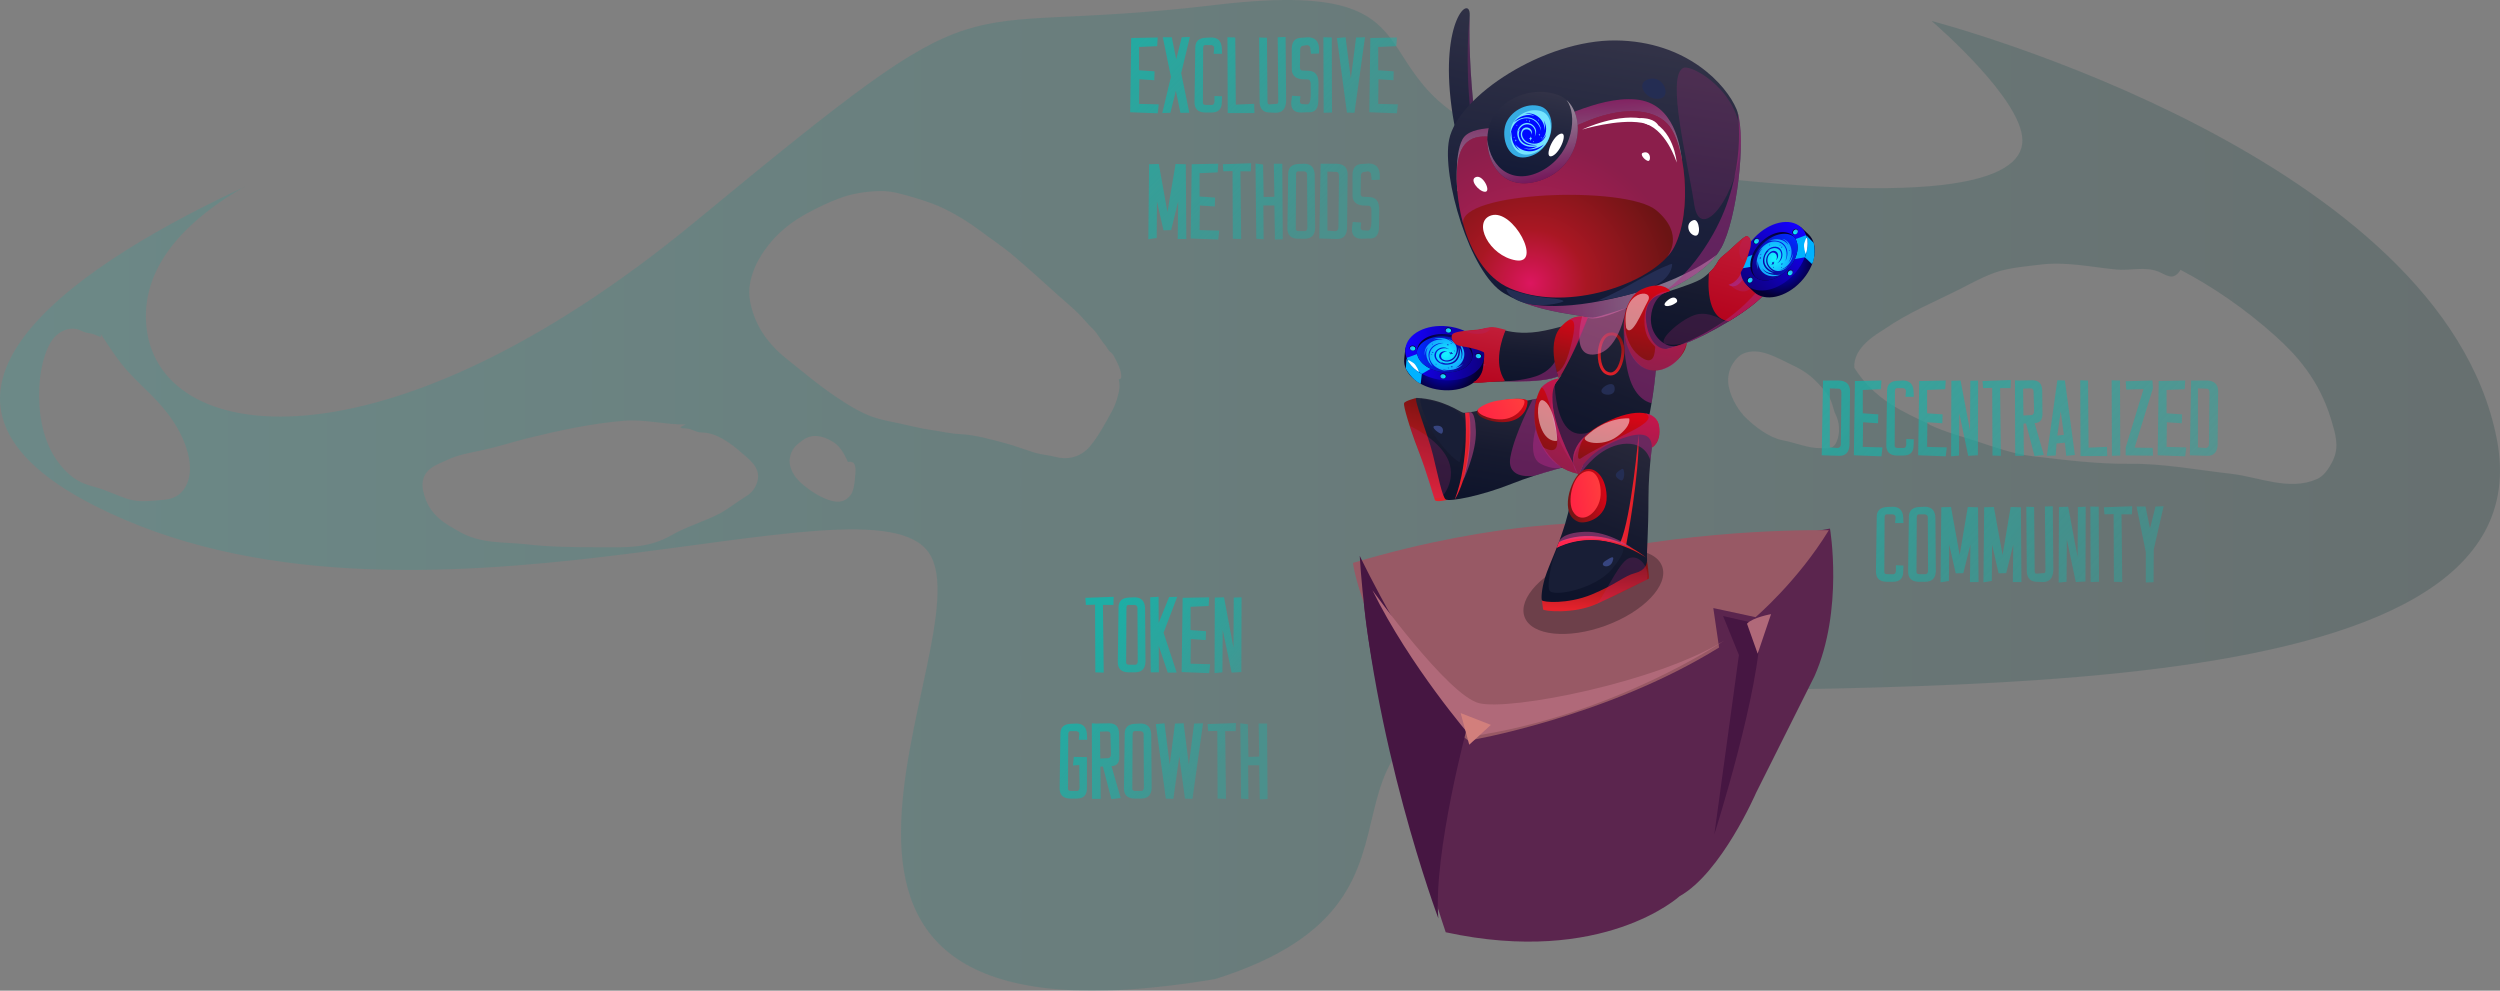 <svg width="911" height="361" viewBox="0 0 911 361" fill="none" xmlns="http://www.w3.org/2000/svg">
<rect x="0" y="0" width="911" height="361" fill="#808080" stroke="none"/>
<path opacity="0.2" d="M89.059 68.043C70.07 78.971 51.84 95.302 53.235 117.643C56.117 163.298 140.11 174.165 253.375 80.731C366.64 -12.703 339.188 14.19 442.777 1.805C546.365 -10.519 472.239 43.698 589.448 60.272C706.656 76.785 736.959 65.978 736.959 51.165C736.959 36.352 705.837 9.335 703.865 7.636C708.567 8.85 889.93 57.297 909.859 160.08C930.031 264.26 677.445 247.246 567.395 253.378C457.376 259.509 540.651 326.015 442.777 356.783C254.952 388.291 360.149 233.965 338.551 201.545C316.954 169.126 149.786 242.768 34.52 184.304C-47.047 142.899 34.429 93.48 89.089 68.103L89.059 68.043ZM703.076 154.737C708.718 157.409 714.451 158.927 720.154 160.748C726.979 162.994 733.592 165.423 740.478 166.212C752.368 167.608 764.107 169.126 776.028 169.004C788.374 168.883 800.689 171.251 813.005 172.647C823.166 173.801 834.147 179.022 844.248 174.59C846.553 173.618 848.555 171.129 850.193 167.608C852.499 162.691 851.012 158.016 849.465 152.855C845.037 138.224 836.695 129.239 829.142 122.439C817.949 112.422 806.392 104.53 794.592 98.337C791.923 102.587 789.496 100.219 786.584 99.005C781.64 97.002 776.241 98.702 771.205 98.216C761.802 97.305 752.763 95.241 743.299 96.455C739.234 96.941 735.2 97.305 731.165 98.155C725.25 99.369 719.608 102.587 713.905 105.501C704.836 110.054 695.554 113.818 686.666 119.95C684.33 121.529 675.2 126.386 675.716 134.035C683.36 145.995 693.855 150.184 703.076 154.616V154.737ZM635.099 151.156C639.376 155.587 644.836 159.534 649.629 160.444C654.27 161.294 658.911 163.419 663.582 163.298C665.584 163.298 668.163 164.208 669.467 160.444C671.075 155.77 669.467 152.066 668.557 150.306C667.04 145.084 666.889 144.902 664.401 141.806C660.64 137.253 657.334 135.007 653.057 133.003C647.384 130.332 641.075 126.325 635.19 128.875C633.037 129.785 629.518 133.732 629.73 139.013C629.943 143.749 633.219 149.091 635.16 151.095L635.099 151.156ZM291.352 175.501C294.689 178.536 298.208 180.843 301.787 182.118C304.456 183.029 307.308 183.514 309.765 180.661C311.039 179.204 311.433 176.29 311.615 173.558C311.736 172.101 311.888 171.251 311.615 169.915C311.372 168.883 310.766 167.972 308.976 168.337C307.338 164.633 305.7 162.205 303.213 160.809C299.694 158.744 295.842 157.894 292.384 160.505C290.746 161.78 288.319 163.237 287.803 167.062C287.288 170.765 289.957 174.226 291.352 175.44V175.501ZM307.368 146.42C310.796 148.606 314.224 150.548 317.742 151.823C321.079 153.038 324.446 153.584 327.813 154.313C331.635 155.102 335.427 156.134 339.279 156.68C342.858 157.166 346.438 158.077 350.017 158.198C355.508 158.502 360.998 160.08 366.458 161.537C370.068 162.508 373.617 163.905 377.226 164.998C379.714 165.726 382.231 165.848 384.719 166.515C388.723 167.608 393.667 166.819 397.186 162.63C400.128 159.169 402.646 154.495 405.133 149.941C406.286 147.877 407.135 145.509 407.742 142.656C408.106 140.895 407.954 140.046 407.681 138.103C408.773 138.528 408.834 136.767 408.136 134.642C407.56 132.821 406.619 131.06 405.8 129.603C405.285 128.693 404.708 128.45 404.162 127.843C403.647 127.296 403.283 126.446 402.797 125.839C401.19 124.079 399.946 121.529 398.278 119.89C396.458 118.25 394.789 116.065 393.03 114.304C390.664 111.936 388.207 109.994 385.811 107.808C380.381 102.891 374.982 98.034 369.522 93.359C365.487 89.898 361.241 87.166 357.146 84.07C352.99 80.913 348.683 78.364 344.375 76.178C340.523 74.296 336.549 73.021 332.667 71.867C328.693 70.714 324.689 69.5 320.654 69.621C315.649 69.743 310.553 70.471 305.639 72.353C302.06 73.689 298.511 75.389 294.962 77.271C288.865 80.488 282.677 84.859 277.611 92.691C275.852 95.423 273.971 99.187 273.243 103.68C272.758 106.715 273.152 109.751 273.941 112.483C276.337 121.164 281.797 126.811 286.196 130.393C293.203 136.039 300.119 141.867 307.338 146.359L307.368 146.42ZM154.276 179.143C156.217 188.25 163.406 191.407 167.441 193.774C175.297 198.267 183.548 197.417 191.647 198.328C200.625 199.36 209.513 199.421 218.552 199.421C227.592 199.421 235.933 200.028 244.548 195.11C250.433 191.71 256.53 190.132 262.445 187.036C265.023 185.639 267.48 183.696 269.998 182.057C271.545 181.025 273.729 179.993 275.003 177.747C278.612 171.554 273.607 167.912 270.877 165.544C265.933 161.173 261.019 157.652 255.589 157.591C253.678 157.591 251.98 156.195 250.069 156.134C248.34 156.012 246.58 156.134 249.856 154.677C242.273 154.798 234.841 152.673 227.258 153.341C215.58 154.313 204.023 156.802 192.375 159.655C186.884 161.051 181.394 162.812 175.873 164.026C171.384 164.998 166.834 165.665 162.436 167.851C159.827 169.187 152.486 170.887 154.215 179.022L154.276 179.143ZM14.348 147.695C15.167 159.351 19.08 166.758 24.055 171.736C27.573 175.258 30.576 176.411 34.489 177.443C38.615 178.536 42.619 180.6 46.714 181.875C50.687 183.15 55.237 182.482 59.241 182.179C61.729 181.997 64.792 181.329 66.885 178.475C72.467 170.765 66.764 158.987 63.245 153.705C58.18 145.995 52.325 141.624 46.805 135.553C43.074 131.485 39.98 126.689 36.673 121.589C37.401 123.957 35.43 121.954 33.367 121.589C31.911 121.286 30.88 121.225 29.545 120.497C26.208 118.675 21.143 120.254 18.473 124.746C15.137 130.453 13.802 139.196 14.378 147.816L14.348 147.695Z" fill="url(#paint0_linear_601_6966)"/>
<path d="M421.676 16.82L415.074 17.113L415.074 25.609L420.719 26L420.621 29.242L415.172 28.871L415.074 37.855L422.242 38.031L421.871 41.293L411.832 40.902L412.203 13.852L421.871 13.656L421.676 16.82ZM426.988 13.578L428.629 21.586L430.621 13.578L433.59 13.48L430.426 26.664L433.395 41.098L430.133 41.098L428.492 33.09L426.5 41.098L423.531 41.195L426.695 28.012L423.727 13.578L426.988 13.578ZM445.309 19.594L442.262 19.594L442.457 17.484C442.457 16.912 442.105 16.56 441.402 16.43L439.195 16.43C438.687 16.43 438.434 16.814 438.434 17.582L438.336 37.27C438.271 37.908 438.622 38.227 439.391 38.227L441.305 38.227C442.008 38.357 442.424 38.005 442.555 37.172L442.555 34.984L445.309 35.082L445.23 37.27C445.23 39.757 443.987 41 441.5 41L439.098 41C436.493 40.935 435.224 39.626 435.289 37.074L435.562 17.387C435.562 15.095 436.806 13.884 439.293 13.754L441.5 13.656C443.857 13.721 445.1 15.03 445.23 17.582L445.309 19.594ZM450.133 13.656L450.328 38.129L457.027 37.836L457.125 41.195L447.379 41.195L447.281 13.578L450.133 13.656ZM461.676 13.754L461.871 36.898C461.806 37.784 462.125 38.161 462.828 38.031L464.937 37.855C465.445 37.973 465.732 37.712 465.797 37.074L465.602 13.578L468.473 13.48L468.668 36.898C468.538 39.698 467.262 41.098 464.84 41.098L462.73 41C460.374 41 459.13 39.757 459 37.27L458.824 13.656L461.676 13.754ZM480.66 19.496L477.711 19.594L477.516 17.875C477.516 17.042 477.132 16.56 476.363 16.43L474.547 16.723C474.104 16.918 473.85 17.302 473.785 17.875L473.687 24.555C473.687 25.388 474.072 25.772 474.84 25.707L476.852 25.805C479.326 25.87 480.53 27.465 480.465 30.59L480.387 36.898C480.322 39.828 479.013 41.163 476.461 40.902L474.254 41C471.52 41.065 470.283 39.698 470.543 36.898L470.816 34.887L473.883 35.082L473.687 36.898C473.687 37.589 474.007 37.934 474.645 37.934L476.363 38.031C477.132 37.966 477.548 36.983 477.613 35.082L477.613 30.395C477.548 29.379 477.132 28.897 476.363 28.949L474.254 28.871C471.832 28.546 470.654 27.237 470.719 24.945L470.719 17.484C470.849 14.997 472.06 13.754 474.352 13.754L476.656 13.578C479.195 13.63 480.53 14.997 480.66 17.68L480.66 19.496ZM482.242 13.578L485.289 13.656L485.387 41L482.34 41.098L482.242 13.578ZM497.398 13.578L493.57 41.098L490.816 41.02L487.184 13.871L490.328 13.578L492.242 28.676L494.156 13.676L497.398 13.578ZM508.824 16.82L502.223 17.113L502.223 25.609L507.867 26L507.77 29.242L502.32 28.871L502.223 37.855L509.391 38.031L509.02 41.293L498.98 40.902L499.352 13.852L509.02 13.656L508.824 16.82ZM418.453 87.195L418.727 59.852L422.262 59.754L425.426 77.254L428.375 59.754L432.105 59.852L432.301 87.098L429.156 87.098L429.332 73.426L426.754 83.856L423.98 83.934L421.598 73.426L421.5 86.707L418.453 87.195ZM443.727 62.82L437.125 63.113L437.125 71.609L442.77 72L442.672 75.242L437.223 74.871L437.125 83.856L444.293 84.031L443.922 87.293L433.883 86.902L434.254 59.852L443.922 59.656L443.727 62.82ZM445.602 59.852L455.914 59.48L455.816 62.43L452.008 62.43L452.281 87.098L449.234 87L449.137 62.332L445.797 62.43L445.602 59.852ZM457.516 59.578L460.27 59.949L460.465 71.805L464.391 71.707L464.195 59.656L467.262 59.656L467.437 87.195L464.586 87.293L464.391 74.871L460.367 74.871L460.465 87.195L457.789 87L457.516 59.578ZM479.234 83.191C479.13 85.731 477.835 87 475.348 87L472.945 87C470.341 86.935 469.072 85.626 469.137 83.074L469.41 63.387C469.41 61.095 470.654 59.884 473.141 59.754L475.348 59.656C477.704 59.721 478.948 61.03 479.078 63.582L479.234 83.191ZM476.305 63.484C476.305 62.911 475.953 62.56 475.25 62.43L473.043 62.43C472.535 62.43 472.281 62.814 472.281 63.582L472.184 83.269C472.118 83.907 472.47 84.227 473.238 84.227L475.152 84.227C475.855 84.357 476.272 84.005 476.402 83.172L476.305 63.484ZM481.227 59.656L487.066 59.656C489.736 59.786 491.07 61.095 491.07 63.582L490.875 83.269C490.693 85.887 489.423 87.163 487.066 87.098L480.758 86.902L481.227 59.656ZM483.707 62.527L483.707 84.031L486.109 84.227C487.19 84.357 487.73 83.849 487.73 82.703L487.926 63.875C487.861 63.042 487.509 62.625 486.871 62.625L483.707 62.527ZM502.789 65.496L499.84 65.594L499.645 63.875C499.645 63.042 499.26 62.56 498.492 62.43L496.676 62.723C496.233 62.918 495.979 63.302 495.914 63.875L495.816 70.555C495.816 71.388 496.201 71.772 496.969 71.707L498.98 71.805C501.454 71.87 502.659 73.465 502.594 76.59L502.516 82.898C502.451 85.828 501.142 87.163 498.59 86.902L496.383 87C493.648 87.065 492.411 85.698 492.672 82.898L492.945 80.887L496.012 81.082L495.816 82.898C495.816 83.588 496.135 83.934 496.773 83.934L498.492 84.031C499.26 83.966 499.677 82.983 499.742 81.082L499.742 76.394C499.677 75.379 499.26 74.897 498.492 74.949L496.383 74.871C493.961 74.546 492.783 73.237 492.848 70.945L492.848 63.484C492.978 60.997 494.189 59.754 496.48 59.754L498.785 59.578C501.324 59.63 502.659 60.997 502.789 63.68L502.789 65.496Z" fill="url(#paint1_linear_601_6966)"/>
<path d="M395.508 217.852L405.82 217.48L405.723 220.43L401.914 220.43L402.188 245.098L399.141 245L399.043 220.332L395.703 220.43L395.508 217.852ZM417.422 241.191C417.318 243.73 416.022 245 413.535 245L411.133 245C408.529 244.935 407.259 243.626 407.324 241.074L407.598 221.387C407.598 219.095 408.841 217.884 411.328 217.754L413.535 217.656C415.892 217.721 417.135 219.03 417.266 221.582L417.422 241.191ZM414.492 221.484C414.492 220.911 414.141 220.56 413.438 220.43L411.23 220.43C410.723 220.43 410.469 220.814 410.469 221.582L410.371 241.27C410.306 241.908 410.658 242.227 411.426 242.227L413.34 242.227C414.043 242.357 414.46 242.005 414.59 241.172L414.492 221.484ZM425.527 245.098L422.246 235.391L422.285 245L419.316 245L419.141 217.656L422.188 217.48L422.227 226.973L426.016 217.578L428.984 217.48L424.004 230.566L428.789 245.098L425.527 245.098ZM440.43 220.82L433.828 221.113L433.828 229.609L439.473 230L439.375 233.242L433.926 232.871L433.828 241.855L440.996 242.031L440.625 245.293L430.586 244.902L430.957 217.852L440.625 217.656L440.43 220.82ZM442.578 245.293L442.676 217.754L446.035 217.656L449.473 236.016L449.57 217.754L452.422 217.656L452.344 244.902L448.809 245.098L445.547 229.512L445.449 245L442.578 245.293ZM396.074 275.902L396.074 287.27C396.074 289.757 394.831 291 392.344 291L389.941 291C387.337 290.935 386.068 289.626 386.133 287.074L386.406 267.387C386.406 265.095 387.65 263.884 390.137 263.754L392.344 263.656C394.701 263.721 395.944 265.03 396.074 267.582L396.152 269.594L393.105 269.594L393.301 267.484C393.301 266.911 392.949 266.56 392.246 266.43L390.039 266.43C389.531 266.43 389.277 266.814 389.277 267.582L389.18 287.27C389.115 287.908 389.466 288.227 390.234 288.227L392.148 288.227C392.852 288.357 393.268 288.005 393.398 287.172L393.301 278.773L390.996 278.949L391.289 275.805L396.074 275.902ZM400.977 279.359L401.094 291.098L397.949 291.098L397.852 263.578L399.766 263.695L399.766 263.656L404.063 263.578C406.549 263.513 407.793 264.815 407.793 267.484L407.871 275.512C407.988 277.882 407.038 279.105 405.02 279.184L408.379 290.805L404.98 291.195L401.895 279.301L400.977 279.359ZM400.84 266.605L400.938 276.41L403.77 276.273C404.538 276.208 404.889 275.603 404.824 274.457L404.629 267.484C404.564 266.781 404.121 266.462 403.301 266.527L400.84 266.605ZM419.668 287.191C419.564 289.73 418.268 291 415.781 291L413.379 291C410.775 290.935 409.505 289.626 409.57 287.074L409.844 267.387C409.844 265.095 411.087 263.884 413.574 263.754L415.781 263.656C418.138 263.721 419.382 265.03 419.512 267.582L419.668 287.191ZM416.738 267.484C416.738 266.911 416.387 266.56 415.684 266.43L413.477 266.43C412.969 266.43 412.715 266.814 412.715 267.582L412.617 287.27C412.552 287.908 412.904 288.227 413.672 288.227L415.586 288.227C416.289 288.357 416.706 288.005 416.836 287.172L416.738 267.484ZM431.406 263.578L431.348 263.949L433.223 278.676L435.137 263.676L438.379 263.578L434.551 291.098L431.797 291.02L429.727 275.609L427.578 291.098L424.824 291.02L421.191 263.871L424.336 263.578L426.25 278.676L428.164 263.676L431.27 263.578L431.406 263.578ZM440.059 263.852L450.371 263.48L450.273 266.43L446.465 266.43L446.738 291.098L443.691 291L443.594 266.332L440.254 266.43L440.059 263.852ZM451.973 263.578L454.727 263.949L454.922 275.805L458.848 275.707L458.652 263.656L461.719 263.656L461.895 291.195L459.043 291.293L458.848 278.871L454.824 278.871L454.922 291.195L452.246 291L451.973 263.578Z" fill="url(#paint2_linear_601_6966)"/>
<path d="M664.305 138.656L670.145 138.656C672.814 138.786 674.148 140.095 674.148 142.582L673.953 162.27C673.771 164.887 672.501 166.163 670.145 166.098L663.836 165.902L664.305 138.656ZM666.785 141.527L666.785 163.031L669.188 163.227C670.268 163.357 670.809 162.849 670.809 161.703L671.004 142.875C670.939 142.042 670.587 141.625 669.949 141.625L666.785 141.527ZM685.398 141.82L678.797 142.113L678.797 150.609L684.441 151L684.344 154.242L678.895 153.871L678.797 162.855L685.965 163.031L685.594 166.293L675.555 165.902L675.926 138.852L685.594 138.656L685.398 141.82ZM697.391 144.594L694.344 144.594L694.539 142.484C694.539 141.911 694.188 141.56 693.484 141.43L691.277 141.43C690.77 141.43 690.516 141.814 690.516 142.582L690.418 162.27C690.353 162.908 690.704 163.227 691.473 163.227L693.387 163.227C694.09 163.357 694.507 163.005 694.637 162.172L694.637 159.984L697.391 160.082L697.313 162.27C697.313 164.757 696.069 166 693.582 166L691.18 166C688.576 165.935 687.306 164.626 687.371 162.074L687.645 142.387C687.645 140.095 688.888 138.884 691.375 138.754L693.582 138.656C695.939 138.721 697.182 140.03 697.313 142.582L697.391 144.594ZM708.836 141.82L702.234 142.113L702.234 150.609L707.879 151L707.781 154.242L702.332 153.871L702.234 162.855L709.402 163.031L709.031 166.293L698.992 165.902L699.363 138.852L709.031 138.656L708.836 141.82ZM710.984 166.293L711.082 138.754L714.441 138.656L717.879 157.016L717.977 138.754L720.828 138.656L720.75 165.902L717.215 166.098L713.953 150.512L713.855 166L710.984 166.293ZM722.43 138.852L732.742 138.48L732.645 141.43L728.836 141.43L729.109 166.098L726.063 166L725.965 141.332L722.625 141.43L722.43 138.852ZM737.371 154.359L737.488 166.098L734.344 166.098L734.246 138.578L736.16 138.695L736.16 138.656L740.457 138.578C742.944 138.513 744.188 139.815 744.188 142.484L744.266 150.512C744.383 152.882 743.432 154.105 741.414 154.184L744.773 165.805L741.375 166.195L738.289 154.301L737.371 154.359ZM737.234 141.605L737.332 151.41L740.164 151.273C740.932 151.208 741.284 150.603 741.219 149.457L741.023 142.484C740.958 141.781 740.516 141.462 739.695 141.527L737.234 141.605ZM745.867 166.098L749.695 138.578L752.449 138.656L756.082 165.805L752.938 166.098L752.449 161.312L749.402 161.605L749.109 166L745.867 166.098ZM752.078 158.441L750.926 149.848L749.695 158.734L752.078 158.441ZM760.887 138.656L761.082 163.129L767.781 162.836L767.879 166.195L758.133 166.195L758.035 138.578L760.887 138.656ZM769.48 138.578L772.527 138.656L772.625 166L769.578 166.098L769.48 138.578ZM774.598 138.93L784.344 138.637L784.539 141.488L777.859 163.109L784.441 163.207L784.539 166.059L774.598 165.941L774.598 163.109L781.102 141.781L774.813 141.977L774.598 138.93ZM796.102 141.82L789.5 142.113L789.5 150.609L795.145 151L795.047 154.242L789.598 153.871L789.5 162.855L796.668 163.031L796.297 166.293L786.258 165.902L786.629 138.852L796.297 138.656L796.102 141.82ZM798.445 138.656L804.285 138.656C806.954 138.786 808.289 140.095 808.289 142.582L808.094 162.27C807.911 164.887 806.642 166.163 804.285 166.098L797.977 165.902L798.445 138.656ZM800.926 141.527L800.926 163.031L803.328 163.227C804.409 163.357 804.949 162.849 804.949 161.703L805.145 142.875C805.079 142.042 804.728 141.625 804.09 141.625L800.926 141.527ZM693.621 190.594L690.574 190.594L690.77 188.484C690.77 187.911 690.418 187.56 689.715 187.43L687.508 187.43C687 187.43 686.746 187.814 686.746 188.582L686.648 208.27C686.583 208.908 686.935 209.227 687.703 209.227L689.617 209.227C690.32 209.357 690.737 209.005 690.867 208.172L690.867 205.984L693.621 206.082L693.543 208.27C693.543 210.757 692.299 212 689.813 212L687.41 212C684.806 211.935 683.536 210.626 683.602 208.074L683.875 188.387C683.875 186.095 685.118 184.884 687.605 184.754L689.813 184.656C692.169 184.721 693.413 186.03 693.543 188.582L693.621 190.594ZM705.418 208.191C705.314 210.73 704.018 212 701.531 212L699.129 212C696.525 211.935 695.255 210.626 695.32 208.074L695.594 188.387C695.594 186.095 696.837 184.884 699.324 184.754L701.531 184.656C703.888 184.721 705.132 186.03 705.262 188.582L705.418 208.191ZM702.488 188.484C702.488 187.911 702.137 187.56 701.434 187.43L699.227 187.43C698.719 187.43 698.465 187.814 698.465 188.582L698.367 208.27C698.302 208.908 698.654 209.227 699.422 209.227L701.336 209.227C702.039 209.357 702.456 209.005 702.586 208.172L702.488 188.484ZM707.137 212.195L707.41 184.852L710.945 184.754L714.109 202.254L717.059 184.754L720.789 184.852L720.984 212.098L717.84 212.098L718.016 198.426L715.438 208.855L712.664 208.934L710.281 198.426L710.184 211.707L707.137 212.195ZM722.762 212.195L723.035 184.852L726.57 184.754L729.734 202.254L732.684 184.754L736.414 184.852L736.609 212.098L733.465 212.098L733.641 198.426L731.063 208.855L728.289 208.934L725.906 198.426L725.809 211.707L722.762 212.195ZM741.238 184.754L741.434 207.898C741.368 208.784 741.688 209.161 742.391 209.031L744.5 208.855C745.008 208.973 745.294 208.712 745.359 208.074L745.164 184.578L748.035 184.48L748.23 207.898C748.1 210.698 746.824 212.098 744.402 212.098L742.293 212C739.936 212 738.693 210.757 738.563 208.27L738.387 184.656L741.238 184.754ZM750.184 212.293L750.281 184.754L753.641 184.656L757.078 203.016L757.176 184.754L760.027 184.656L759.949 211.902L756.414 212.098L753.152 196.512L753.055 212L750.184 212.293ZM761.727 184.578L764.773 184.656L764.871 212L761.824 212.098L761.727 184.578ZM766.668 184.852L776.98 184.48L776.883 187.43L773.074 187.43L773.348 212.098L770.301 212L770.203 187.332L766.863 187.43L766.668 184.852ZM781.922 201.141L778.563 184.578L781.824 184.578L783.465 192.586L785.457 184.578L788.426 184.48L784.832 200.203L784.754 212.156L781.922 212.254L781.922 201.141Z" fill="url(#paint3_linear_601_6966)"/>
<path d="M526.811 339.688C526.811 339.688 493.245 240.445 496.783 204.233L566.401 196.239L586.671 190L587.791 206.941L666.849 192.607C666.849 192.607 671.889 222.219 661.204 246.392L639.906 288.913C639.906 288.913 627.277 318.071 612.047 326.578C612.047 326.578 584.187 352.171 526.805 339.714L526.811 339.688Z" fill="#5B254E"/>
<path d="M493 205.154C493 205.154 498.012 242.307 535.086 269.897C535.086 269.897 585.261 261.477 626.432 235.942L624.329 221.58L639.719 224.89C639.719 224.89 655.038 211.873 666.415 193.224C666.415 193.224 622.072 192.12 576.44 202.339L584.653 190.515C584.653 190.515 547.252 188.94 493.006 205.127L493 205.154Z" fill="#985965"/>
<path d="M534.865 264.028C534.865 264.028 522.219 310.946 524.131 334.65C524.131 334.65 499.617 269.21 495.483 202.533C495.483 202.533 516.295 246.153 534.887 264.031L534.865 264.028Z" fill="#461642"/>
<path d="M627.886 224.479L633.665 238.679L624.7 304.053C624.7 304.053 641.647 250.864 641.486 227.595L627.907 224.483L627.886 224.479Z" fill="#461642"/>
<path d="M500.101 215.056C500.101 215.056 527.621 253.438 539.006 256.248C550.391 259.059 603.817 248.627 628.242 233.459C628.242 233.459 588.029 260.772 535.892 268.359C535.892 268.359 513.779 242.822 500.101 215.056Z" fill="#B06979"/>
<path d="M532.265 259.85L535.388 271.373L543.269 264.148L532.265 259.85Z" fill="#D27F7C"/>
<path d="M636.602 227.256L640.497 238.199L645.366 223.792C645.366 223.792 638.654 225.008 636.624 227.259L636.602 227.256Z" fill="#B06979"/>
<path opacity="0.3" d="M585.166 227.962C599.008 222.869 608.191 213.202 605.677 206.37C603.163 199.538 589.904 198.129 576.063 203.222C562.221 208.315 553.038 217.982 555.552 224.814C558.066 231.646 571.324 233.055 585.166 227.962Z" fill="#09090A"/>
<path d="M554.24 86.981C550.005 84.781 540.253 76.876 533.862 59.506C531.751 53.778 530.004 47.012 528.953 39.084C524.685 7.131 535.83 -2.135 535.565 5.55C535.565 5.55 535.565 5.583 535.565 5.66C534.736 31.101 539.855 69.501 545.007 74.255C550.171 79.02 550.193 78.236 550.193 78.236C554.472 80.756 556.639 88.607 554.24 86.97V86.981Z" fill="url(#paint4_linear_601_6966)"/>
<g style="mix-blend-mode:multiply" opacity="0.3">
<path d="M554.241 86.981C550.006 84.781 540.254 76.876 533.863 59.506C536.65 63.563 538.286 62.403 535.953 41.904C533.742 22.367 535.4 7.053 535.566 5.66C534.737 31.101 539.856 69.501 545.008 74.255C550.172 79.021 550.194 78.236 550.194 78.236C554.473 80.757 556.64 88.607 554.241 86.97V86.981Z" fill="#AB2781"/>
</g>
<path d="M561.869 218.709C561.869 218.709 562.212 221.473 562.3 222.082C562.389 222.69 573.28 223.895 581.76 220.091C590.24 216.288 598.489 211.921 600.788 210.881C601.153 210.715 600.18 204.435 600.18 204.435L561.869 218.709Z" fill="url(#paint5_linear_601_6966)"/>
<path d="M516.216 145.006C516.216 145.006 511.86 146.045 511.628 146.963C511.396 147.881 513.353 155.034 516.813 164.023C520.274 173.012 522.463 181.228 522.873 182.201C523.271 183.162 527.35 182.156 527.35 182.156L516.205 144.995L516.216 145.006Z" fill="url(#paint6_linear_601_6966)"/>
<path d="M565.142 143.514C563.727 145.128 552.792 146.41 545.351 148.146C537.91 149.871 534.372 150.656 533.155 150.391C531.95 150.137 525.836 145.404 516.206 144.995C514.824 144.94 520.352 158.252 522.176 165.782C523.99 173.3 525.549 180.918 526.765 181.957C527.981 182.997 539.911 180.664 550.724 176.341C561.538 172.018 574.828 168.988 574.828 168.988L565.153 143.514H565.142Z" fill="url(#paint7_linear_601_6966)"/>
<path d="M580.765 124.397C579.792 129.925 573.379 135.873 565.44 137.875C560.763 139.058 554.306 139.002 548.07 138.98C543.703 138.98 539.49 139.478 535.996 139.4C528.544 139.224 524.1 135.641 523.569 134.724C523.038 133.806 522.187 132.811 523.945 129.593C525.703 126.387 532.348 126.42 532.348 126.42C528.81 125.9 528.235 123.081 528.92 122.064C529.617 121.047 533.973 120.693 537.677 120.372C540.408 120.14 542.188 119.123 544.82 119.554C545.682 119.698 546.843 120.063 548.391 120.416C551.553 121.157 556.252 121.854 562.974 120.449C570.172 118.957 574.772 117.133 579.405 115.717C579.405 115.717 581.738 118.846 580.787 124.386L580.765 124.397Z" fill="url(#paint8_linear_601_6966)"/>
<path d="M578.553 115.795C575.635 119.521 573.666 130.909 567.386 138.87C561.106 146.842 566.502 162.752 572.97 167.937C579.438 173.123 597.67 167.186 600.766 152.491C603.873 137.786 606.106 114.092 599.66 109.769C593.214 105.435 578.553 115.795 578.553 115.795Z" fill="url(#paint9_linear_601_6966)"/>
<path d="M627.169 90.342C626.705 91.194 626.174 92.023 625.566 92.819C625.566 92.819 625.566 92.841 625.544 92.841C621.077 98.779 613.16 103.19 605.974 106.507H605.94C601.507 108.564 597.349 110.178 594.453 111.494C586.182 115.209 581.03 116.945 578.144 115.629C576.032 114.656 564.655 114.313 553.61 109.636C553.588 109.636 553.565 109.636 553.554 109.614H553.532C553.532 109.614 553.521 109.592 553.51 109.592C551.675 108.818 549.85 107.911 548.07 106.872C535.598 99.541 525.316 64.205 528.069 50.837C531.353 34.883 562.764 14.494 588.77 14.738C614.775 14.992 629.115 30.957 632.808 39.836C632.93 40.135 633.051 40.477 633.162 40.831C636.269 50.793 633.04 79.606 627.191 90.365L627.169 90.342Z" fill="url(#paint10_linear_601_6966)"/>
<path style="mix-blend-mode:multiply" opacity="0.5" d="M531.055 69.656C531.055 69.656 529.839 56.642 532.89 50.837C535.942 45.033 549.342 47.023 557.502 46.194C565.651 45.364 581.627 34.982 596.067 36.243C610.507 37.503 612.265 54.199 612.884 58.057C613.504 61.916 531.055 69.656 531.055 69.656Z" fill="url(#paint11_linear_601_6966)"/>
<path d="M610.043 90.077C609.402 91.316 608.506 92.554 607.378 93.759C607.378 93.759 607.371 93.766 607.356 93.781C597.394 104.55 569.896 113.583 550.183 105.048C541.216 101.167 535.908 91.47 533.189 81.564C530.811 72.951 530.402 64.16 531.243 58.953C533.045 47.742 541.448 49.433 547.518 50.517C555.103 51.866 563.24 50.66 577.039 44.679C590.827 38.686 602.325 39.427 607.699 45.209C614.001 52.02 616.997 76.588 610.054 90.077H610.043Z" fill="url(#paint12_radial_601_6966)"/>
<g style="mix-blend-mode:multiply" opacity="0.5">
<path d="M610.043 90.077C609.402 91.315 608.506 92.554 607.379 93.759C607.854 93.195 614.046 85.367 603.531 76.621C592.64 67.544 531.276 69.644 533.178 81.552C530.801 72.939 530.392 64.149 531.232 58.942C533.034 47.73 541.437 49.422 547.507 50.505C555.092 51.854 563.23 50.649 577.028 44.668C590.816 38.675 602.315 39.416 607.688 45.198C613.99 52.009 616.987 76.577 610.043 90.066V90.077Z" fill="#AB2781"/>
</g>
<path d="M559.669 66.217C575.867 62.126 578.465 43.241 570.825 36.431C569.951 35.657 568.956 35.037 567.817 34.617C557.955 30.957 546.799 36.453 543.438 43.805C542.487 45.895 541.989 48.383 541.989 50.937C541.989 59.694 547.661 69.257 559.669 66.217Z" fill="url(#paint13_linear_601_6966)"/>
<path d="M556.938 57.129C565.651 54.939 567.53 43.651 563.13 39.748C562.632 39.305 562.057 38.974 561.416 38.775C555.943 37.072 550.216 40.897 548.701 45.165C548.281 46.337 548.093 47.697 548.148 49.079C548.314 53.69 551.1 58.599 556.949 57.129H556.938Z" fill="#36ACE3"/>
<path d="M557.923 56.133C565.364 54.265 566.912 44.723 563.197 41.395C562.776 41.019 562.29 40.732 561.748 40.555C557.093 39.051 552.173 42.213 550.835 45.84C550.47 46.846 550.293 48.007 550.338 49.19C550.459 53.159 552.87 57.405 557.934 56.133H557.923Z" fill="#75E4FF"/>
<path d="M556.238 54.297C555.843 54.206 555.443 54.061 555.095 53.834C557.683 54.953 560.176 53.315 560.176 53.315C558.007 53.867 554.587 53.527 553.412 50.842C551.897 47.378 554.068 45.191 555.866 44.849C558.336 44.378 560.945 47.178 559.201 49.784C559.99 48.24 559.113 45.733 557.104 45.368C555.1 45.004 553.781 46.52 553.181 47.989C553.181 47.989 553.476 47.568 553.95 47.101C553.686 47.56 553.264 48.54 553.51 49.611C553.791 50.836 554.523 51.716 555.27 52.198C557.441 53.598 560.314 52.766 560.314 52.766C558.677 53.025 556.457 52.555 555.26 51.385C554.79 50.925 554.37 50.205 554.234 49.538C554.124 48.997 554.177 48.429 554.36 47.921C554.537 47.432 554.87 46.892 555.407 46.622C556.077 46.285 557.037 46.351 557.745 47.073C558.274 47.613 558.355 48.366 558.193 49.115C558.175 48.331 557.684 47.571 557.005 47.274C556.325 46.977 555.427 47.095 555.003 47.72C554.079 49.084 555.089 50.97 556.472 51.708C557.521 52.267 558.967 52.518 560.064 52.275C562.478 51.74 563.295 49.678 563.482 48.743C563.482 48.743 562.786 50.417 561.638 51.086C563.416 49.433 564.144 46.63 562.499 43.791C562.499 43.791 563.244 45.545 562.903 47.441C562.765 42.794 558.477 40.571 555.664 41.572C555.664 41.572 557.659 41.188 559.138 42.275C556.601 41.302 553.501 42.252 551.596 44.611C551.596 44.611 554.802 41.843 558.065 43.038C559.934 43.722 560.936 45.083 561.38 46.564C561.494 46.946 561.52 47.296 561.517 47.604C561.127 45.633 559.427 43.501 557.252 43.192C555.647 42.88 554.011 43.292 552.678 44.408C551.641 45.277 550.893 46.626 550.61 48.028C550.422 48.961 550.509 49.851 550.59 50.796C550.59 50.796 550.441 49.071 550.974 47.981C550.485 50.446 551.347 53.393 554.056 55.097C554.056 55.097 552.8 54.109 552.142 52.551C554.258 55.422 559.274 56.513 562.651 52.594C562.651 52.594 559.477 55.047 556.238 54.297L556.238 54.297ZM558.248 50.595C558.236 50.673 558.167 50.725 558.094 50.71L558.004 50.691C557.932 50.676 557.863 50.728 557.851 50.806L557.813 51.05C557.801 51.129 557.732 51.18 557.66 51.165C557.587 51.15 557.537 51.074 557.549 50.996L557.587 50.752C557.599 50.674 557.549 50.598 557.476 50.583L557.386 50.564C557.314 50.549 557.264 50.474 557.276 50.395C557.288 50.317 557.357 50.266 557.43 50.281L557.52 50.299C557.593 50.314 557.661 50.263 557.673 50.185L557.711 49.94C557.723 49.862 557.792 49.81 557.865 49.825C557.937 49.84 557.987 49.916 557.975 49.994L557.938 50.239C557.926 50.317 557.975 50.393 558.048 50.408L558.138 50.426C558.211 50.441 558.26 50.517 558.248 50.595ZM558.948 51.633C558.944 51.661 558.92 51.678 558.894 51.673L558.863 51.667C558.837 51.661 558.813 51.679 558.809 51.707L558.796 51.792C558.792 51.82 558.768 51.837 558.742 51.832C558.717 51.827 558.699 51.801 558.704 51.773L558.717 51.688C558.721 51.66 558.704 51.634 558.678 51.629L558.647 51.623C558.621 51.617 558.604 51.591 558.608 51.563C558.612 51.536 558.636 51.518 558.662 51.523L558.693 51.53C558.718 51.535 558.743 51.517 558.747 51.49L558.76 51.404C558.764 51.377 558.788 51.359 558.814 51.364C558.839 51.37 558.857 51.396 558.852 51.423L558.839 51.508C558.835 51.536 558.852 51.562 558.878 51.568L558.909 51.574C558.935 51.579 558.952 51.605 558.948 51.633ZM560.775 43.79C560.771 43.818 560.747 43.836 560.721 43.831L560.69 43.824C560.664 43.819 560.64 43.837 560.636 43.864L560.623 43.949C560.619 43.977 560.595 43.995 560.569 43.989C560.543 43.984 560.526 43.958 560.531 43.93L560.544 43.845C560.548 43.818 560.531 43.791 560.505 43.786L560.474 43.78C560.448 43.775 560.431 43.748 560.435 43.721C560.439 43.693 560.463 43.675 560.489 43.681L560.52 43.687C560.546 43.692 560.57 43.674 560.574 43.647L560.587 43.562C560.591 43.534 560.615 43.516 560.641 43.522C560.666 43.527 560.684 43.553 560.679 43.581L560.666 43.666C560.662 43.693 560.679 43.72 560.705 43.725L560.736 43.731C560.762 43.737 560.779 43.763 560.775 43.79ZM562.903 47.442C562.895 47.486 562.886 47.53 562.877 47.575C562.875 47.513 562.872 47.451 562.867 47.388L562.903 47.442ZM561.429 50.175C561.434 50.147 561.457 50.13 561.483 50.135L561.514 50.141C561.54 50.147 561.564 50.129 561.568 50.101L561.581 50.016C561.585 49.988 561.609 49.971 561.635 49.976C561.661 49.981 561.678 50.007 561.674 50.035L561.66 50.12C561.656 50.148 561.673 50.174 561.699 50.179L561.73 50.185C561.756 50.191 561.773 50.217 561.769 50.245C561.765 50.272 561.741 50.29 561.715 50.285L561.684 50.278C561.658 50.273 561.634 50.291 561.63 50.318L561.617 50.404C561.613 50.431 561.589 50.449 561.563 50.444C561.538 50.438 561.52 50.412 561.525 50.385L561.538 50.3C561.542 50.272 561.525 50.246 561.499 50.24L561.468 50.234C561.442 50.229 561.425 50.202 561.429 50.175ZM560.694 49.062C560.7 49.019 560.738 48.991 560.778 48.999L560.827 49.009C560.867 49.017 560.905 48.989 560.911 48.946L560.932 48.812C560.939 48.769 560.976 48.741 561.016 48.749C561.056 48.758 561.083 48.799 561.077 48.842L561.056 48.976C561.049 49.019 561.076 49.06 561.116 49.069L561.166 49.079C561.206 49.087 561.233 49.128 561.226 49.171C561.22 49.214 561.182 49.242 561.142 49.234L561.093 49.224C561.053 49.215 561.015 49.243 561.009 49.287L560.988 49.421C560.981 49.464 560.943 49.492 560.904 49.484C560.864 49.475 560.837 49.434 560.843 49.391L560.864 49.257C560.87 49.214 560.844 49.173 560.803 49.164L560.754 49.154C560.714 49.146 560.687 49.104 560.694 49.062ZM557.096 44.076C557.101 44.038 557.134 44.014 557.169 44.021L557.212 44.03C557.247 44.037 557.279 44.012 557.285 43.975L557.303 43.858C557.309 43.82 557.342 43.796 557.376 43.803C557.411 43.81 557.435 43.847 557.429 43.884L557.411 44.001C557.405 44.039 557.429 44.075 557.464 44.082L557.507 44.09C557.542 44.098 557.565 44.134 557.559 44.171C557.554 44.209 557.521 44.233 557.486 44.226L557.443 44.217C557.408 44.21 557.375 44.234 557.37 44.272L557.352 44.389C557.346 44.426 557.313 44.451 557.278 44.444C557.244 44.436 557.22 44.4 557.226 44.363L557.244 44.246C557.25 44.208 557.226 44.172 557.191 44.165L557.148 44.156C557.113 44.149 557.09 44.113 557.096 44.076ZM556.2 43.804C556.204 43.776 556.228 43.759 556.254 43.764L556.285 43.77C556.31 43.776 556.334 43.758 556.339 43.73L556.352 43.645C556.356 43.617 556.38 43.6 556.405 43.605C556.431 43.61 556.448 43.636 556.444 43.664L556.431 43.749C556.427 43.777 556.444 43.803 556.47 43.808L556.501 43.815C556.526 43.82 556.544 43.846 556.539 43.874C556.535 43.901 556.511 43.919 556.486 43.914L556.454 43.907C556.429 43.902 556.405 43.92 556.401 43.948L556.388 44.033C556.383 44.06 556.359 44.078 556.334 44.073C556.308 44.068 556.291 44.041 556.295 44.014L556.308 43.929C556.312 43.901 556.295 43.875 556.27 43.87L556.238 43.863C556.213 43.858 556.196 43.832 556.2 43.804ZM551.907 50.061C551.903 50.089 551.879 50.106 551.853 50.101L551.822 50.095C551.796 50.09 551.772 50.107 551.768 50.135L551.755 50.22C551.751 50.248 551.727 50.265 551.701 50.26C551.676 50.255 551.658 50.229 551.663 50.201L551.676 50.116C551.68 50.088 551.663 50.062 551.637 50.057L551.606 50.05C551.58 50.045 551.563 50.019 551.567 49.991C551.571 49.964 551.595 49.946 551.621 49.951L551.652 49.958C551.678 49.963 551.702 49.945 551.706 49.917L551.719 49.832C551.723 49.805 551.747 49.787 551.773 49.792C551.798 49.797 551.816 49.824 551.811 49.851L551.798 49.937C551.794 49.964 551.811 49.99 551.837 49.996L551.868 50.002C551.894 50.007 551.911 50.033 551.907 50.061ZM552.873 45.721L552.842 45.714C552.816 45.709 552.793 45.727 552.788 45.754L552.775 45.84C552.771 45.867 552.747 45.885 552.722 45.88C552.696 45.874 552.679 45.848 552.683 45.821L552.696 45.735C552.7 45.708 552.683 45.682 552.657 45.676L552.626 45.67C552.6 45.665 552.583 45.638 552.588 45.611C552.592 45.583 552.616 45.566 552.641 45.571L552.673 45.577C552.698 45.582 552.722 45.565 552.726 45.537L552.739 45.452C552.744 45.424 552.767 45.407 552.793 45.412C552.819 45.417 552.836 45.443 552.832 45.471L552.819 45.556C552.814 45.584 552.832 45.61 552.857 45.615L552.889 45.621C552.914 45.627 552.931 45.653 552.927 45.681C552.923 45.708 552.899 45.726 552.873 45.721ZM552.618 51.24C552.611 51.283 552.573 51.311 552.533 51.303L552.484 51.293C552.444 51.285 552.406 51.313 552.4 51.356L552.379 51.49C552.373 51.533 552.335 51.561 552.295 51.553C552.255 51.545 552.228 51.504 552.235 51.46L552.255 51.326C552.262 51.283 552.234 51.242 552.195 51.234L552.145 51.224C552.105 51.215 552.078 51.174 552.085 51.131C552.091 51.088 552.129 51.06 552.169 51.068L552.218 51.078C552.259 51.087 552.296 51.059 552.303 51.016L552.323 50.881C552.33 50.838 552.367 50.81 552.407 50.819C552.447 50.827 552.474 50.868 552.468 50.911L552.447 51.045C552.441 51.088 552.468 51.13 552.508 51.138L552.557 51.148C552.597 51.156 552.624 51.198 552.618 51.24Z" fill="#000AFF"/>
<path style="mix-blend-mode:multiply" opacity="0.5" d="M559.668 66.217C575.866 62.126 578.465 43.242 570.825 36.431C574.938 41.705 573.356 55.503 562.598 61.783C551.851 68.052 543.084 61.54 542.011 51.014C542.011 50.992 542.011 50.959 542 50.937C542 59.694 547.672 69.258 559.679 66.217H559.668Z" fill="url(#paint14_linear_601_6966)"/>
<path style="mix-blend-mode:multiply" opacity="0.5" d="M625.533 92.841C618.313 102.438 602.06 108.044 594.442 111.483C586.171 115.198 581.019 116.934 578.133 115.618C576.021 114.645 564.644 114.302 553.599 109.625C554.649 110.012 564.025 114.214 588.261 108.652C613.26 102.903 624.836 93.361 625.544 92.841H625.533Z" fill="url(#paint15_linear_601_6966)"/>
<g style="mix-blend-mode:multiply" opacity="0.5">
<path d="M627.169 90.343C626.705 91.194 626.174 92.023 625.566 92.819C625.566 92.819 625.566 92.841 625.544 92.841C621.077 98.779 613.16 103.19 605.974 106.507H605.94C605.94 106.507 615.549 100.802 624.305 85.201C636.965 62.646 633.162 40.809 633.162 40.809C636.269 50.771 633.04 79.585 627.191 90.343H627.169Z" fill="#AB2781"/>
</g>
<g style="mix-blend-mode:multiply" opacity="0.2">
<path d="M613.547 24.677C606.869 27.298 615.15 59.483 617.362 74.465C619.573 89.447 633.737 70.407 634.345 51.921C634.964 33.434 616.51 23.517 613.547 24.689V24.677Z" fill="#C42781"/>
</g>
<path d="M538.043 64.459C535.035 65.189 538.861 69.888 541.15 69.888C543.438 69.888 540.564 63.851 538.043 64.459Z" fill="white"/>
<g style="mix-blend-mode:soft-light">
<path d="M543.405 78.49C536.439 80.679 542.532 93.217 552.372 94.865C562.223 96.512 551.399 75.98 543.405 78.49Z" fill="white"/>
</g>
<path d="M599.562 29.387C596.444 31.168 600.225 36.851 604.902 35.922C609.579 34.993 605.565 25.96 599.562 29.387Z" fill="#242D53"/>
<path d="M617.229 80.192C614.1 81.033 614.941 85.168 617.528 85.842C620.115 86.517 619.219 79.662 617.229 80.192Z" fill="white"/>
<path d="M582.114 109.603C582.114 109.603 587.466 107.48 596.421 102.372C605.377 97.264 608.949 96.169 609.247 96.158C609.546 96.147 609.402 101.952 600.579 105.203C591.756 108.453 582.114 109.592 582.114 109.592V109.603Z" fill="#242D53"/>
<path d="M552.681 109.304C549.84 107.922 548.745 105.656 548.977 105.335C549.21 105.014 556.264 107.812 562.787 108.42C569.322 109.039 569.742 109.514 569.709 109.824C569.675 110.123 560.233 112.997 552.67 109.304H552.681Z" fill="#242D53"/>
<path d="M565.695 56.83C562.489 58.234 565.319 50.074 568.47 48.803C571.632 47.531 568.769 55.492 565.695 56.83Z" fill="white"/>
<g style="mix-blend-mode:soft-light">
<path d="M598.654 55.691C597.526 56.122 599.052 58.157 600.423 58.621C601.794 59.085 601.684 54.53 598.654 55.691Z" fill="white"/>
</g>
<g style="mix-blend-mode:soft-light">
<path d="M576.52 47.211C576.52 47.211 590.197 40.687 600.125 43.573C610.054 46.459 610.994 59.251 610.994 59.251C610.994 59.251 606.98 46.205 598.213 44.734C589.445 43.264 576.52 47.211 576.52 47.211Z" fill="white"/>
</g>
<g style="mix-blend-mode:multiply" opacity="0.5">
<path d="M591.744 118.659C591.744 118.659 591.236 128.499 593.525 136.858C596.09 146.212 601.817 146.886 601.817 146.886C601.817 146.886 603.232 138.671 603.354 134.602C603.487 130.544 591.733 118.647 591.733 118.647L591.744 118.659Z" fill="#AB2781"/>
</g>
<path d="M643.345 106.728C641.034 109.636 635.904 113.473 630.033 117.055C624.549 120.405 618.424 123.523 613.371 125.414C609.999 126.696 607.102 127.426 605.2 127.316C597.427 126.873 596.045 113.274 597.726 110.432C599.075 108.155 616.566 104.362 620.834 101.056C621.597 100.47 622.216 99.939 622.747 99.453C626.163 96.324 625.445 95.064 627.932 93.151C630.807 90.928 635.042 86.373 636.28 86.163C637.507 85.953 638.657 88.286 637.264 91.68C637.264 91.68 645.512 86.97 649.117 88.75C649.415 88.894 649.67 89.093 649.869 89.336C652.146 91.979 648.774 99.917 643.345 106.739V106.728Z" fill="url(#paint16_linear_601_6966)"/>
<path d="M578.908 166.047C575.226 171.232 573.589 177.977 571.312 187.32C569.045 196.663 564.379 205.917 563.03 210.406C561.693 214.906 561.604 217.924 561.858 218.709C562.113 219.483 571.201 220.268 580.024 216.631C588.847 212.993 591.954 209.798 595.769 208.847C599.572 207.896 600.357 205.475 600.18 203.396C600.004 201.317 600.7 193.965 600.7 181.604C600.7 169.242 602.723 158.683 602.547 156.793C602.37 154.902 584.27 158.484 578.908 166.036V166.047Z" fill="url(#paint17_linear_601_6966)"/>
<path d="M607.588 127.117C607.588 127.117 602.193 128.189 600.191 119.09C598.179 109.99 603.365 107.878 604.581 107.502C605.797 107.126 608.628 105.988 608.628 105.988C608.628 105.988 605.698 102.107 598.433 105.335C591.169 108.564 588.903 122.429 596.001 131.34C603.088 140.252 614.355 130.832 614.664 124.917L607.599 127.117H607.588Z" fill="url(#paint18_linear_601_6966)"/>
<path d="M578.554 115.795C578.554 115.795 573.468 113.351 568.448 119.543C563.428 125.746 568.083 137.941 568.083 137.941C568.083 137.941 570.095 135.122 573.114 128.532C576.132 121.942 578.542 115.806 578.542 115.806L578.554 115.795Z" fill="url(#paint19_linear_601_6966)"/>
<path d="M643.345 106.728C641.034 109.636 635.904 113.473 630.033 117.055C621.409 116.16 622.503 101.941 622.758 99.453C626.174 96.324 625.455 95.064 627.943 93.151C630.818 90.928 635.053 86.373 636.291 86.163C637.518 85.953 638.668 88.286 637.275 91.68C637.275 91.68 645.523 86.97 649.128 88.75C652.743 90.53 649.26 99.298 643.345 106.739V106.728Z" fill="url(#paint20_linear_601_6966)"/>
<path d="M548.07 138.98C543.703 138.98 540.607 139.544 535.996 139.401C527.516 139.135 524.1 135.641 523.569 134.724C523.038 133.806 522.187 132.811 523.945 129.593C525.703 126.387 532.348 126.42 532.348 126.42C528.81 125.901 528.235 123.081 528.92 122.064C529.617 121.047 533.973 120.693 537.677 120.372C540.408 120.14 542.188 119.123 544.82 119.554C545.682 119.698 546.843 120.063 548.391 120.416C547.164 123.28 543.714 132.634 548.092 138.969L548.07 138.98Z" fill="url(#paint21_linear_601_6966)"/>
<path d="M576.729 169.751C576.729 169.751 579.913 164.178 589.754 160.275C599.594 156.383 601.916 158.982 601.949 163.095C601.949 163.095 605.487 161.403 604.547 155.2C603.807 150.269 596.763 147.914 584.391 154.227C572.019 160.541 571.61 168.844 575.269 173.201L576.74 169.762L576.729 169.751Z" fill="url(#paint22_linear_601_6966)"/>
<path d="M574.817 172.603C569.885 171.531 566.148 168.811 563.572 165.317C559.304 159.568 558.143 151.729 559.791 145.714C560.299 143.856 560.918 142.408 561.593 141.313C564.589 138.14 568.083 137.952 568.083 137.952L566.966 139.445C562.433 147.063 570.847 164.178 573.457 169.32C573.943 170.259 574.806 172.615 574.806 172.615L574.817 172.603Z" fill="url(#paint23_linear_601_6966)"/>
<path d="M600.18 203.407C600.18 203.407 583.861 191.51 567.231 199.681L568.072 197.503C568.072 197.503 582.711 189.752 600.18 203.418V203.407Z" fill="url(#paint24_linear_601_6966)"/>
<path d="M533.885 150.435C533.885 150.435 535.687 167.219 530.114 182.057C530.114 182.057 537.434 170.757 535.488 150.269L533.885 150.435Z" fill="url(#paint25_linear_601_6966)"/>
<path d="M586.912 136.824C586.338 136.824 585.685 136.669 584.955 136.249C582.423 134.812 581.727 129.936 582.545 126.232C583.22 123.18 584.779 121.334 586.824 121.168L586.868 121.71V121.168C587.897 121.08 590.661 120.847 591.844 126.265C592.341 128.532 591.413 134.27 588.836 136.172C588.372 136.515 587.731 136.824 586.924 136.824H586.912ZM587.41 122.23C587.233 122.23 587.078 122.241 586.946 122.252H586.901C584.712 122.44 583.861 125.259 583.596 126.464C582.788 130.146 583.673 134.27 585.486 135.298C586.503 135.873 587.388 135.873 588.173 135.287C590.296 133.717 591.202 128.499 590.76 126.486C589.92 122.661 588.405 122.219 587.399 122.219L587.41 122.23Z" fill="url(#paint26_linear_601_6966)"/>
<g style="mix-blend-mode:multiply" opacity="0.8">
<path d="M637.275 91.658C637.275 91.658 635.993 93.051 635.739 94.776C635.484 96.501 634.677 102.328 629.89 103.765C629.89 103.765 632.278 105.844 634.876 102.073C637.474 98.303 636.28 95.849 636.59 94.245C636.911 92.642 637.275 91.636 637.275 91.636V91.658Z" fill="#AB2781"/>
</g>
<path d="M597.096 158.374C597.096 158.374 594.553 188.215 590.439 197.691L592.573 198.619C592.573 198.619 597.538 172.913 597.096 158.385V158.374Z" fill="url(#paint27_linear_601_6966)"/>
<g style="mix-blend-mode:multiply" opacity="0.8">
<path d="M532.326 126.42C532.326 126.42 534.571 126.475 535.112 126.63C535.665 126.785 537.268 132.059 541.592 133.054C541.592 133.054 538.474 133.618 536.052 130.246C533.631 126.873 532.326 126.431 532.326 126.431V126.42Z" fill="#AB2781"/>
</g>
<g style="mix-blend-mode:multiply" opacity="0.5">
<path d="M576.53 115.319C576.53 115.319 571.865 131.385 582.158 128.974C590.329 127.061 592.563 112.246 592.563 112.246C592.563 112.246 582.379 115.673 580.467 115.728C578.543 115.795 576.53 115.319 576.53 115.319Z" fill="#E767A7"/>
</g>
<g style="mix-blend-mode:multiply" opacity="0.5">
<path d="M592.054 114.766C592.054 114.766 591.003 124.375 597.084 129.45C603.176 134.514 602.977 127.703 603.165 126.641C603.353 125.58 598.566 124.198 599.318 115.087C600.07 105.976 608.627 105.988 608.627 105.988C608.627 105.988 603.187 106.607 601.805 113.993C600.423 121.367 605.775 125.525 608.627 126.044C611.491 126.564 614.653 124.927 614.653 124.927C614.653 124.927 612.265 134.801 603.165 135.011C594.066 135.221 590.605 122.13 592.054 114.778V114.766Z" fill="#AB2781"/>
</g>
<g style="mix-blend-mode:multiply" opacity="0.5">
<path d="M571.323 116.845C575.16 115.098 573.512 122.34 571.655 128.742C569.797 135.144 567.343 135.586 567.343 135.586L568.095 137.941C568.095 137.941 575.491 125.624 578.554 115.795C578.554 115.795 575.469 114.214 571.323 116.845Z" fill="#AB2781"/>
</g>
<path d="M575.27 190.195C567.973 187.541 572.263 174.737 576.154 171.863C580.046 168.977 585.21 172.736 585.464 180.852C585.729 188.978 577.625 191.057 575.27 190.195Z" fill="url(#paint28_linear_601_6966)"/>
<path d="M573.202 186.413C571.09 182.886 572.76 173.621 577.359 171.962C581.97 170.304 583.54 176.363 583.285 180.354C582.876 186.723 576.364 191.698 573.202 186.413Z" fill="url(#paint29_linear_601_6966)"/>
<path d="M539.048 148.887C535.643 151.087 543.604 154.725 549.674 153.652C555.545 152.613 556.794 147.969 556.617 146.189C556.44 144.409 544.466 145.382 539.048 148.876V148.887Z" fill="url(#paint30_linear_601_6966)"/>
<path d="M538.507 149.318C537.921 151.021 544.444 153.719 549.176 152.536C553.908 151.353 555.899 147.273 555.467 146.057C555.036 144.84 549.375 145.327 545.55 146.023C541.724 146.72 538.761 148.555 538.496 149.307L538.507 149.318Z" fill="url(#paint31_linear_601_6966)"/>
<g style="mix-blend-mode:multiply" opacity="0.5">
<path d="M599.606 150.623C603.332 152.569 597.251 155.786 592.717 158.031C588.195 160.275 578.797 165.063 576.254 166.909C573.722 168.756 575.668 161.768 577.172 159.291C577.172 159.291 569.819 166.047 575.027 172.902L576.829 171.454C576.829 171.454 582.656 162.852 591.302 161.79C599.948 160.729 601.419 167.893 601.419 167.893L601.939 163.095C601.939 163.095 604.858 161.536 604.681 156.66C604.504 151.784 601.176 150.822 599.595 150.623H599.606Z" fill="#AB2781"/>
</g>
<g style="mix-blend-mode:multiply" opacity="0.5">
<path d="M574.816 172.603C569.885 171.531 566.148 168.811 563.572 165.317L562.134 162.851C562.134 162.851 568.359 167.02 567.342 159.756C566.325 152.502 563.129 140.307 561.604 141.302C563.726 138.505 568.094 137.941 568.094 137.941L566.977 139.434C562.444 147.052 570.858 164.167 573.467 169.308C573.954 170.248 574.816 172.603 574.816 172.603Z" fill="#AB2781"/>
</g>
<g style="mix-blend-mode:multiply" opacity="0.3">
<path d="M566.535 140.108C566.535 140.108 566.689 149.738 570.316 154.924C573.943 160.109 579.36 157.367 579.36 157.367C579.36 157.367 572.682 163.825 573.456 169.32C573.456 169.32 561.592 154.714 566.535 140.119V140.108Z" fill="#C72781"/>
</g>
<g style="mix-blend-mode:multiply" opacity="0.5">
<path d="M559.791 145.327L558.509 145.592C558.509 145.592 551.841 158.175 550.371 166.655C548.9 175.135 559.072 173.355 559.072 173.355L569.167 170.403C569.167 170.403 556.165 161.768 559.791 145.327Z" fill="#AB2781"/>
</g>
<g style="mix-blend-mode:multiply" opacity="0.2">
<path d="M581.76 220.091C583.407 219.34 588.924 206.835 592.628 203.982C596.332 201.118 601.275 205.961 600.18 211.169C600.18 211.169 594.243 214.01 591.932 215.105C589.621 216.199 581.76 220.091 581.76 220.091Z" fill="#C22781"/>
</g>
<g style="mix-blend-mode:multiply" opacity="0.2">
<path d="M513.685 155.2C513.685 155.2 523.624 159.568 527.35 166.832C531.088 174.096 526.212 180.752 524.94 181.327C523.669 181.902 522.574 181.327 522.574 181.327C522.574 181.327 520.562 174.981 518.605 169.043C516.648 163.106 513.685 155.2 513.685 155.2Z" fill="#C22781"/>
</g>
<path d="M568.205 199.349C566.281 200.156 563.461 212.451 564.589 215.105C565.706 217.758 581.484 214.663 587.498 207.233C593.513 199.803 591.047 199.36 591.047 199.36C591.047 199.36 581.649 193.755 568.205 199.36V199.349Z" fill="#181E36"/>
<path d="M517.854 145.327C516.461 145.084 519.844 154.979 524.51 161.116C529.176 167.252 531.862 168.391 531.862 168.391C531.862 168.391 535.091 155.156 533.333 152.381C531.575 149.617 528.059 147.085 517.854 145.327Z" fill="#181E36"/>
<g style="mix-blend-mode:soft-light" opacity="0.5">
<path d="M577.802 159.081C575.69 161.083 583.717 163.183 589.267 159.081C594.818 154.979 593.668 152.47 593.668 152.47C593.668 152.47 585.685 151.596 577.802 159.081Z" fill="white"/>
</g>
<g style="mix-blend-mode:soft-light" opacity="0.5">
<path d="M562.223 145.846C560.377 145.183 559.636 150.943 561.593 155.963C563.561 160.983 566.867 160.806 567.331 160.629C567.796 160.452 566.458 147.35 562.212 145.846H562.223Z" fill="white"/>
</g>
<g style="mix-blend-mode:soft-light" opacity="0.5">
<path d="M592.584 119.521C594.563 123.147 598.024 114.247 600.533 109.614C603.043 104.981 590.483 105.446 592.584 119.521Z" fill="white"/>
</g>
<path d="M584.845 140.738C580.599 143.712 588.096 145.238 588.372 142.12C588.649 139.002 585.995 139.931 584.845 140.738Z" fill="#242D53"/>
<path d="M522.873 155.2C521.115 155.499 524.31 157.976 525.184 158.031C526.046 158.086 526.643 154.57 522.873 155.2Z" fill="#374580"/>
<path d="M585.475 204.093C581.771 206.094 586.404 207.73 587.565 204.723C588.715 201.726 586.327 203.628 585.475 204.093Z" fill="#374580"/>
<path d="M591.048 170.89C587.676 172.692 588.637 173.908 590.429 174.947C592.22 175.987 592.231 170.248 591.048 170.89Z" fill="#242D53"/>
<g style="mix-blend-mode:multiply" opacity="0.5">
<path d="M568.072 197.492C568.072 197.492 568.636 194.142 577.47 193.788C586.305 193.445 594.973 199.88 594.973 199.88C594.973 199.88 582.744 193.478 568.072 197.492Z" fill="#D14894"/>
</g>
<g style="mix-blend-mode:multiply" opacity="0.5">
<path d="M535.488 150.269C535.488 150.269 537.5 148.976 537.81 156.936C538.109 164.897 533.089 175.279 533.089 175.279C533.089 175.279 535.433 165.572 535.466 158.705C535.499 151.828 535.488 150.28 535.488 150.28V150.269Z" fill="#D14894"/>
</g>
<g style="mix-blend-mode:multiply" opacity="0.5">
<path d="M643.345 106.728C641.034 109.636 635.904 113.473 630.033 117.055C624.549 120.405 618.424 123.523 613.371 125.414L611.358 125.956C611.358 125.956 625.201 121.113 636.048 110.642C646.883 100.161 649.736 91.293 649.868 89.325C652.146 91.968 648.774 99.906 643.345 106.728Z" fill="#AB2781"/>
</g>
<g style="mix-blend-mode:multiply" opacity="0.3">
<path d="M637.275 91.658C637.275 91.658 641.466 88.828 643.6 91.205C645.734 93.582 643.666 101.93 637.275 105.623C634.003 107.502 630.686 104.053 630.686 104.053C630.686 104.053 635.495 102.14 635.584 98.646C635.672 95.152 637.264 91.658 637.264 91.658H637.275Z" fill="#AB2781"/>
</g>
<path d="M641.921 89.153C636.873 94.516 633.921 100.239 636.849 104.209C637.092 104.542 638.892 106.133 639.195 106.418C643.164 110.125 650.794 108.421 656.264 102.61C661.734 96.8 662.945 89.068 658.983 85.353C658.732 85.117 656.592 83.044 656.319 82.846C652.201 79.992 647.044 83.697 641.929 89.145L641.921 89.153Z" fill="url(#paint32_radial_601_6966)"/>
<path d="M639.258 86.646C633.788 92.456 632.577 100.188 636.539 103.903C640.501 107.618 648.138 105.92 653.593 100.111C659.055 94.293 660.281 86.561 656.319 82.846C652.357 79.131 644.72 80.828 639.258 86.646Z" fill="url(#paint33_linear_601_6966)"/>
<g style="mix-blend-mode:soft-light">
<path d="M657.69 93.763L634.212 97.89L634.761 94.291L658.148 85.708C658.148 85.708 659.379 88.599 657.69 93.763Z" fill="#00B2FF"/>
</g>
<path d="M641.368 88.632C637.509 92.731 636.647 98.185 639.451 100.809C639.554 100.906 639.658 101.004 639.768 101.078C642.631 103.344 647.772 102.081 651.49 98.132C655.201 94.19 656.121 88.999 653.716 86.276C653.613 86.164 653.517 86.059 653.407 85.955C650.618 83.329 645.226 84.533 641.375 88.639L641.368 88.632Z" fill="url(#paint34_radial_601_6966)"/>
<path d="M642.018 89.244C638.322 93.17 637.379 98.355 639.769 101.078C642.632 103.344 647.773 102.081 651.491 98.132C655.202 94.19 656.122 88.999 653.718 86.276C650.847 84.048 645.729 85.302 642.025 89.251L642.018 89.244Z" fill="url(#paint35_linear_601_6966)"/>
<path d="M642.774 98.611C642.519 98.345 642.287 98.029 642.143 97.664C643.533 99.872 646.377 99.581 646.377 99.581C644.386 99.056 641.919 97.152 642.494 94.21C643.237 90.415 646.135 89.484 647.72 90.02C649.9 90.757 650.374 94.473 647.576 95.979C649.044 94.972 649.752 92.328 648.394 91.063C647.04 89.8 645.175 90.533 643.895 91.56C643.895 91.56 644.358 91.323 644.985 91.13C644.525 91.415 643.655 92.09 643.252 93.159C642.792 94.382 642.872 95.509 643.186 96.288C644.096 98.552 646.788 99.156 646.788 99.156C645.373 98.62 643.909 97.162 643.629 95.559C643.518 94.929 643.591 94.091 643.856 93.433C644.07 92.9 644.426 92.419 644.849 92.052C645.257 91.699 645.815 91.374 646.381 91.385C647.089 91.399 647.797 91.907 647.947 92.881C648.059 93.61 647.705 94.319 647.164 94.91C647.584 94.203 647.624 93.296 647.261 92.713C646.898 92.131 646.135 91.815 645.46 92.174C643.986 92.956 643.725 95.109 644.391 96.414C644.895 97.403 645.88 98.304 646.866 98.601C649.037 99.255 650.814 97.801 651.478 97.056C651.478 97.056 650.01 98.221 648.747 98.279C651.044 97.639 653.162 95.483 653.458 92.184C653.458 92.184 653.065 94.095 651.749 95.625C654.217 91.42 652.119 87.432 649.38 87.007C649.38 87.007 651.142 87.599 651.688 89.26C650.257 87.205 647.323 86.6 644.536 87.809C644.536 87.809 648.56 86.845 650.432 89.437C651.504 90.922 651.528 92.603 651.052 94.13C650.93 94.524 650.755 94.847 650.583 95.121C651.372 93.182 651.233 90.487 649.715 89.193C648.642 88.164 647.143 87.765 645.489 88.135C644.203 88.423 642.874 89.274 641.878 90.391C641.215 91.135 640.789 91.968 640.329 92.848C640.329 92.848 641.168 91.241 642.186 90.519C640.44 92.487 639.477 95.515 640.637 98.302C640.637 98.302 640.209 96.834 640.561 95.138C640.613 98.686 643.904 102.007 648.698 100.097C648.698 100.097 644.874 100.796 642.774 98.612L642.774 98.611ZM646.387 96.255C646.334 96.319 646.252 96.332 646.204 96.285L646.144 96.226C646.096 96.179 646.014 96.192 645.961 96.256L645.797 96.457C645.744 96.521 645.662 96.534 645.614 96.487C645.565 96.439 645.569 96.349 645.622 96.285L645.786 96.084C645.839 96.02 645.842 95.93 645.794 95.882L645.734 95.824C645.686 95.776 645.69 95.686 645.742 95.622C645.795 95.558 645.877 95.544 645.925 95.591L645.985 95.65C646.033 95.697 646.115 95.684 646.168 95.62L646.332 95.42C646.385 95.356 646.467 95.342 646.515 95.389C646.563 95.437 646.56 95.528 646.507 95.592L646.343 95.792C646.29 95.856 646.287 95.947 646.335 95.994L646.395 96.053C646.443 96.1 646.439 96.191 646.387 96.255ZM646.355 97.507C646.336 97.529 646.308 97.534 646.291 97.517L646.27 97.497C646.253 97.481 646.225 97.485 646.206 97.508L646.149 97.578C646.13 97.6 646.102 97.605 646.085 97.588C646.068 97.571 646.069 97.54 646.087 97.517L646.145 97.448C646.163 97.425 646.165 97.394 646.148 97.377L646.127 97.356C646.11 97.34 646.111 97.308 646.13 97.286C646.148 97.263 646.177 97.259 646.194 97.275L646.214 97.296C646.231 97.312 646.26 97.308 646.278 97.285L646.336 97.215C646.354 97.193 646.383 97.188 646.4 97.205C646.417 97.222 646.415 97.253 646.397 97.275L646.34 97.345C646.321 97.368 646.32 97.399 646.337 97.416L646.357 97.436C646.375 97.453 646.373 97.484 646.355 97.507ZM652.119 91.376C652.101 91.399 652.072 91.403 652.055 91.387L652.035 91.366C652.018 91.35 651.989 91.354 651.971 91.377L651.913 91.447C651.895 91.469 651.866 91.474 651.849 91.457C651.832 91.44 651.833 91.409 651.852 91.386L651.909 91.317C651.928 91.294 651.929 91.263 651.912 91.246L651.891 91.226C651.874 91.209 651.876 91.177 651.894 91.155C651.913 91.132 651.941 91.128 651.958 91.144L651.979 91.165C651.996 91.181 652.024 91.177 652.043 91.154L652.1 91.084C652.119 91.062 652.147 91.057 652.164 91.074C652.181 91.091 652.18 91.122 652.161 91.145L652.104 91.214C652.086 91.237 652.084 91.268 652.101 91.285L652.122 91.305C652.139 91.322 652.138 91.353 652.119 91.376ZM651.749 95.625C651.718 95.661 651.687 95.697 651.655 95.731C651.688 95.675 651.719 95.619 651.751 95.561L651.749 95.625ZM649.09 97.37C649.108 97.347 649.137 97.343 649.154 97.359L649.175 97.38C649.192 97.397 649.22 97.392 649.239 97.369L649.296 97.299C649.314 97.277 649.343 97.272 649.36 97.289C649.377 97.306 649.376 97.337 649.357 97.36L649.3 97.429C649.281 97.452 649.28 97.483 649.297 97.5L649.318 97.52C649.335 97.537 649.333 97.569 649.315 97.591C649.296 97.614 649.268 97.618 649.251 97.602L649.23 97.581C649.213 97.565 649.185 97.569 649.166 97.592L649.109 97.662C649.09 97.684 649.062 97.689 649.045 97.672C649.028 97.656 649.029 97.624 649.048 97.602L649.105 97.532C649.124 97.509 649.125 97.478 649.108 97.461L649.087 97.441C649.07 97.424 649.071 97.392 649.09 97.37ZM649.135 96.034C649.164 95.999 649.209 95.992 649.235 96.017L649.268 96.049C649.295 96.076 649.34 96.068 649.368 96.033L649.459 95.923C649.488 95.888 649.532 95.88 649.559 95.906C649.586 95.933 649.583 95.982 649.555 96.017L649.464 96.127C649.435 96.162 649.433 96.212 649.46 96.238L649.493 96.27C649.519 96.296 649.517 96.346 649.488 96.381C649.459 96.416 649.415 96.423 649.388 96.397L649.355 96.365C649.329 96.339 649.284 96.346 649.255 96.382L649.165 96.492C649.136 96.527 649.091 96.534 649.065 96.508C649.038 96.482 649.04 96.432 649.069 96.397L649.159 96.287C649.188 96.252 649.19 96.203 649.164 96.177L649.131 96.144C649.104 96.118 649.107 96.069 649.135 96.034ZM649.104 89.907C649.129 89.877 649.168 89.871 649.191 89.893L649.22 89.921C649.243 89.944 649.282 89.937 649.307 89.907L649.386 89.811C649.411 89.78 649.45 89.774 649.473 89.796C649.496 89.819 649.494 89.862 649.469 89.893L649.39 89.989C649.365 90.019 649.364 90.063 649.387 90.085L649.415 90.113C649.438 90.136 649.436 90.179 649.411 90.209C649.386 90.24 649.347 90.246 649.324 90.224L649.296 90.196C649.272 90.173 649.233 90.18 649.208 90.21L649.13 90.306C649.104 90.337 649.065 90.343 649.042 90.321C649.019 90.298 649.021 90.255 649.046 90.224L649.125 90.128C649.15 90.097 649.152 90.054 649.129 90.032L649.1 90.004C649.077 89.981 649.079 89.938 649.104 89.907ZM648.559 89.246C648.577 89.223 648.606 89.219 648.623 89.235L648.644 89.256C648.661 89.272 648.689 89.268 648.708 89.245L648.765 89.175C648.783 89.153 648.812 89.148 648.829 89.165C648.846 89.182 648.845 89.213 648.826 89.236L648.769 89.305C648.75 89.328 648.749 89.359 648.766 89.376L648.787 89.396C648.804 89.413 648.803 89.445 648.784 89.467C648.765 89.49 648.737 89.494 648.72 89.478L648.699 89.457C648.682 89.441 648.654 89.445 648.635 89.468L648.578 89.538C648.559 89.56 648.531 89.565 648.514 89.548C648.497 89.531 648.498 89.5 648.517 89.477L648.574 89.408C648.593 89.385 648.594 89.354 648.577 89.337L648.556 89.317C648.539 89.3 648.54 89.269 648.559 89.246ZM641.758 92.81C641.739 92.832 641.711 92.837 641.694 92.82L641.673 92.8C641.656 92.783 641.628 92.788 641.609 92.81L641.552 92.88C641.533 92.903 641.505 92.907 641.488 92.891C641.471 92.874 641.472 92.843 641.491 92.82L641.548 92.75C641.567 92.728 641.568 92.696 641.551 92.68L641.53 92.659C641.513 92.642 641.514 92.611 641.533 92.588C641.551 92.566 641.58 92.561 641.597 92.578L641.618 92.598C641.635 92.615 641.663 92.61 641.682 92.588L641.739 92.518C641.757 92.495 641.786 92.491 641.803 92.507C641.82 92.524 641.819 92.555 641.8 92.578L641.743 92.648C641.724 92.67 641.723 92.702 641.74 92.719L641.761 92.739C641.778 92.756 641.777 92.787 641.758 92.81ZM644.914 89.396L644.893 89.375C644.876 89.359 644.847 89.363 644.829 89.386L644.772 89.456C644.753 89.478 644.725 89.483 644.708 89.466C644.691 89.45 644.692 89.418 644.71 89.395L644.768 89.326C644.786 89.303 644.787 89.272 644.77 89.255L644.75 89.235C644.733 89.218 644.734 89.187 644.753 89.164C644.771 89.141 644.8 89.137 644.817 89.153L644.837 89.174C644.854 89.191 644.883 89.186 644.901 89.163L644.959 89.094C644.977 89.071 645.006 89.066 645.023 89.083C645.04 89.1 645.038 89.131 645.02 89.154L644.962 89.223C644.944 89.246 644.943 89.277 644.96 89.294L644.98 89.314C644.997 89.331 644.996 89.363 644.978 89.385C644.959 89.408 644.931 89.412 644.914 89.396ZM641.656 94.193C641.627 94.228 641.583 94.236 641.556 94.209L641.523 94.177C641.497 94.151 641.452 94.158 641.423 94.194L641.333 94.304C641.304 94.339 641.259 94.346 641.233 94.32C641.206 94.294 641.208 94.245 641.237 94.21L641.327 94.1C641.356 94.064 641.358 94.015 641.332 93.989L641.299 93.957C641.272 93.93 641.274 93.881 641.303 93.846C641.332 93.811 641.377 93.803 641.403 93.829L641.436 93.862C641.463 93.888 641.507 93.88 641.536 93.845L641.627 93.735C641.656 93.7 641.7 93.692 641.727 93.719C641.754 93.745 641.752 93.794 641.723 93.829L641.632 93.939C641.603 93.975 641.602 94.024 641.628 94.05L641.661 94.082C641.687 94.108 641.685 94.158 641.656 94.193Z" fill="url(#paint36_radial_601_6966)"/>
<path d="M640.757 86.931C640.366 86.592 639.708 86.699 639.279 87.184C638.851 87.669 638.821 88.337 639.212 88.675C639.603 89.014 640.26 88.907 640.689 88.422C641.117 87.937 641.148 87.269 640.757 86.931Z" fill="url(#paint37_radial_601_6966)"/>
<path d="M640.749 87.146C640.417 86.848 639.856 86.956 639.486 87.364C639.117 87.771 639.094 88.342 639.426 88.64C639.758 88.938 640.319 88.829 640.689 88.422C641.051 88.007 641.081 87.443 640.749 87.146Z" fill="url(#paint38_linear_601_6966)"/>
<path d="M654.947 83.552C654.556 83.214 653.899 83.321 653.47 83.806C653.041 84.291 653.011 84.959 653.402 85.297C653.793 85.636 654.45 85.529 654.879 85.044C655.308 84.559 655.338 83.891 654.947 83.552Z" fill="url(#paint39_radial_601_6966)"/>
<path d="M654.933 83.759C654.601 83.462 654.039 83.57 653.67 83.978C653.3 84.385 653.278 84.956 653.61 85.254C653.942 85.551 654.503 85.443 654.873 85.035C655.235 84.621 655.265 84.057 654.933 83.759Z" fill="url(#paint40_linear_601_6966)"/>
<path d="M638.441 101.115C638.05 100.776 637.393 100.883 636.964 101.368C636.535 101.853 636.505 102.521 636.896 102.859C637.287 103.198 637.945 103.091 638.373 102.606C638.802 102.121 638.832 101.453 638.441 101.115Z" fill="url(#paint41_radial_601_6966)"/>
<path d="M638.426 101.338C638.094 101.04 637.533 101.149 637.163 101.556C636.801 101.971 636.771 102.535 637.103 102.833C637.435 103.13 637.996 103.022 638.366 102.614C638.735 102.207 638.758 101.636 638.426 101.338Z" fill="url(#paint42_linear_601_6966)"/>
<path d="M653.041 98.465C652.65 98.126 651.992 98.233 651.564 98.718C651.135 99.203 651.105 99.871 651.496 100.21C651.887 100.548 652.544 100.441 652.973 99.956C653.402 99.471 653.432 98.803 653.041 98.465Z" fill="url(#paint43_radial_601_6966)"/>
<path d="M653.033 98.68C652.701 98.382 652.14 98.491 651.77 98.898C651.408 99.312 651.378 99.877 651.71 100.174C652.042 100.472 652.604 100.364 652.973 99.956C653.343 99.549 653.365 98.978 653.033 98.68Z" fill="url(#paint44_linear_601_6966)"/>
<g style="mix-blend-mode:soft-light">
<path d="M660.316 96.235L657.69 93.763C657.69 93.763 659.221 90.732 658.406 85.951L660.914 88.519C660.914 88.519 661.929 93.014 660.316 96.235Z" fill="#00B2FF"/>
</g>
<path d="M658.09 92.452C657.972 92.785 657.103 89.879 657.474 88.672C657.844 87.466 658.118 86.657 658.421 86.72C658.723 86.783 658.845 90.393 658.09 92.452Z" fill="white"/>
<path d="M634.513 97.953C635.022 98.802 635.084 95.365 634.833 95.277C634.582 95.189 634.056 97.182 634.513 97.953Z" fill="white"/>
<path d="M632.653 100.426C630.343 103.334 628.756 95.773 622.885 99.356C622.63 101.844 622.798 99.435 622.885 99.356C626.301 96.227 625.583 94.966 628.071 93.054C630.946 90.831 635.18 86.276 636.419 86.066C637.646 85.856 638.796 88.189 637.403 91.583C637.403 91.583 636.523 95.451 634.312 99.321L632.653 100.426Z" fill="url(#paint45_linear_601_6966)"/>
<g style="mix-blend-mode:multiply" opacity="0.3">
<path d="M532.326 126.42C532.326 126.42 527.24 126.387 524.94 129.162C522.651 131.926 528.113 136.426 533.852 136.338C539.59 136.249 541.337 133.043 540.795 132.811C540.265 132.579 537.357 132.004 536.351 129.439C535.344 126.873 532.315 126.42 532.315 126.42H532.326Z" fill="#AB2781"/>
</g>
<g style="mix-blend-mode:multiply" opacity="0.2">
<path d="M637.131 86.428C636.07 85.887 633.936 87.899 633.792 90.928C633.649 93.958 634.942 94.964 635.263 94.71C635.583 94.456 636.402 93.25 637.131 91.835C637.861 90.42 638.425 87.103 637.131 86.439V86.428Z" fill="#AB2781"/>
</g>
<g style="mix-blend-mode:multiply" opacity="0.2">
<path d="M528.677 122.672C529.905 121.467 529.23 124.275 534.98 126.188L535.112 126.63C535.112 126.63 533.609 126.63 531.099 125.956C528.589 125.281 528.666 122.661 528.666 122.661L528.677 122.672Z" fill="#AB2781"/>
</g>
<path d="M527.193 122.559C534.511 123.398 540.458 125.865 540.784 130.788C540.812 131.199 540.464 133.576 540.416 133.989C539.776 139.382 532.848 143.004 524.919 142.094C516.991 141.184 511.077 136.059 511.707 130.665C511.746 130.323 512.043 127.358 512.124 127.031C513.428 122.193 519.759 121.696 527.183 122.557L527.193 122.559Z" fill="url(#paint46_radial_601_6966)"/>
<path d="M527.611 118.924C535.539 119.834 541.453 124.959 540.823 130.353C540.193 135.748 533.264 139.379 525.348 138.461C517.421 137.541 511.495 132.425 512.125 127.03C512.754 121.636 519.684 118.004 527.611 118.924Z" fill="url(#paint47_linear_601_6966)"/>
<g style="mix-blend-mode:soft-light">
<path d="M518.12 136.256L538.72 124.259L535.978 121.863L512.573 130.397C512.573 130.397 513.498 133.4 518.12 136.256Z" fill="#00B2FF"/>
</g>
<path d="M527.28 121.803C532.872 122.445 537.05 126.055 536.601 129.869C536.585 130.01 536.569 130.151 536.533 130.279C535.807 133.857 531.065 136.21 525.676 135.592C520.298 134.975 516.245 131.603 516.325 127.971C516.332 127.819 516.337 127.677 516.355 127.526C516.791 123.721 521.687 121.161 527.279 121.813L527.28 121.803Z" fill="url(#paint48_radial_601_6966)"/>
<path d="M527.177 122.69C532.534 123.304 536.6 126.657 536.532 130.28C535.806 133.858 531.064 136.211 525.675 135.593C520.297 134.976 516.244 131.604 516.324 127.972C517.08 124.418 521.799 122.073 527.176 122.7L527.177 122.69Z" fill="url(#paint49_linear_601_6966)"/>
<path d="M532.611 130.487C532.483 130.833 532.3 131.179 532.034 131.468C533.415 129.254 531.91 126.823 531.91 126.823C532.308 128.842 531.671 131.894 528.774 132.66C525.035 133.649 522.932 131.448 522.723 129.788C522.435 127.505 525.57 125.456 528.146 127.316C526.6 126.435 523.912 126.952 523.366 128.726C522.822 130.496 524.295 131.854 525.778 132.557C525.778 132.557 525.363 132.244 524.915 131.764C525.372 132.053 526.36 132.541 527.497 132.437C528.798 132.318 529.777 131.753 530.341 131.131C531.981 129.324 531.349 126.638 531.349 126.638C531.484 128.145 530.811 130.099 529.492 131.051C528.973 131.425 528.188 131.726 527.48 131.775C526.907 131.815 526.319 131.705 525.804 131.484C525.309 131.271 524.772 130.91 524.535 130.396C524.239 129.754 524.386 128.895 525.198 128.335C525.804 127.916 526.597 127.925 527.365 128.153C526.545 128.084 525.712 128.444 525.346 129.025C524.98 129.606 525.03 130.43 525.647 130.881C526.994 131.865 529.045 131.16 529.929 129.992C530.599 129.106 530.979 127.827 530.816 126.81C530.457 124.572 528.372 123.608 527.412 123.336C527.412 123.336 529.101 124.148 529.705 125.258C528.127 123.471 525.262 122.507 522.165 123.681C522.165 123.681 524.056 123.201 526.006 123.716C521.146 123.331 518.474 126.961 519.287 129.61C519.287 129.61 519.051 127.766 520.307 126.55C519.083 128.735 519.819 131.639 522.124 133.618C522.124 133.618 519.499 130.419 521.014 127.603C521.882 125.99 523.384 125.234 524.966 124.996C525.374 124.934 525.741 124.95 526.062 124.986C523.974 125.122 521.61 126.424 521.108 128.354C520.65 129.769 520.946 131.292 522 132.618C522.821 133.649 524.167 134.473 525.607 134.882C526.565 135.154 527.501 135.174 528.493 135.203C528.493 135.203 526.681 135.149 525.588 134.549C528.12 135.261 531.265 134.805 533.266 132.545C533.266 132.545 532.132 133.571 530.452 133.994C533.622 132.399 535.173 127.988 531.362 124.509C531.362 124.509 533.66 127.644 532.612 130.487L532.611 130.487ZM528.914 128.266C528.995 128.285 529.043 128.353 529.021 128.417L528.994 128.496C528.973 128.561 529.021 128.628 529.101 128.648L529.353 128.708C529.434 128.728 529.482 128.796 529.46 128.86C529.439 128.924 529.356 128.96 529.275 128.941L529.023 128.88C528.942 128.861 528.859 128.897 528.838 128.962L528.811 129.041C528.789 129.105 528.706 129.141 528.626 129.122C528.545 129.103 528.497 129.035 528.519 128.971L528.545 128.891C528.567 128.827 528.519 128.759 528.438 128.74L528.186 128.679C528.106 128.66 528.058 128.592 528.079 128.528C528.101 128.464 528.184 128.427 528.265 128.447L528.517 128.507C528.597 128.527 528.68 128.49 528.702 128.426L528.729 128.347C528.75 128.283 528.833 128.246 528.914 128.266ZM530.055 127.748C530.083 127.755 530.1 127.778 530.092 127.801L530.083 127.828C530.075 127.851 530.092 127.874 530.12 127.881L530.208 127.902C530.236 127.909 530.253 127.933 530.245 127.955C530.238 127.978 530.209 127.991 530.181 127.984L530.093 127.963C530.064 127.956 530.036 127.968 530.028 127.991L530.019 128.018C530.011 128.041 529.982 128.054 529.954 128.047C529.925 128.04 529.909 128.016 529.916 127.994L529.926 127.966C529.933 127.944 529.917 127.92 529.888 127.913L529.8 127.892C529.772 127.885 529.755 127.862 529.763 127.839C529.771 127.817 529.799 127.804 529.828 127.811L529.916 127.832C529.944 127.839 529.973 127.826 529.98 127.804L529.99 127.776C529.997 127.754 530.026 127.741 530.055 127.748ZM522.022 125.238C522.051 125.245 522.067 125.268 522.06 125.291L522.05 125.319C522.043 125.341 522.059 125.365 522.088 125.372L522.176 125.393C522.204 125.4 522.221 125.423 522.213 125.446C522.205 125.468 522.177 125.481 522.148 125.474L522.06 125.453C522.032 125.446 522.003 125.459 521.996 125.481L521.986 125.509C521.979 125.531 521.95 125.544 521.921 125.537C521.893 125.53 521.876 125.507 521.884 125.484L521.893 125.457C521.901 125.434 521.884 125.411 521.856 125.404L521.768 125.383C521.74 125.376 521.723 125.352 521.731 125.33C521.738 125.307 521.767 125.294 521.795 125.301L521.883 125.322C521.912 125.329 521.94 125.317 521.948 125.294L521.957 125.266C521.965 125.244 521.994 125.231 522.022 125.238ZM526.007 123.716C526.053 123.728 526.098 123.741 526.143 123.754C526.078 123.749 526.014 123.746 525.948 123.743L526.007 123.716ZM528.737 125.347C528.709 125.34 528.692 125.317 528.7 125.294L528.709 125.266C528.717 125.244 528.7 125.22 528.672 125.213L528.584 125.192C528.555 125.186 528.539 125.162 528.546 125.139C528.554 125.117 528.583 125.104 528.611 125.111L528.699 125.132C528.727 125.139 528.756 125.126 528.764 125.104L528.773 125.076C528.781 125.054 528.81 125.041 528.838 125.048C528.866 125.055 528.883 125.078 528.875 125.101L528.866 125.128C528.859 125.151 528.875 125.174 528.904 125.181L528.991 125.202C529.02 125.209 529.036 125.233 529.029 125.255C529.021 125.278 528.992 125.291 528.964 125.284L528.876 125.263C528.848 125.256 528.819 125.268 528.811 125.291L528.802 125.319C528.794 125.341 528.766 125.354 528.737 125.347ZM527.515 125.889C527.471 125.879 527.445 125.841 527.457 125.806L527.471 125.763C527.483 125.728 527.457 125.69 527.413 125.68L527.274 125.647C527.23 125.636 527.204 125.599 527.216 125.564C527.228 125.528 527.273 125.509 527.317 125.519L527.456 125.553C527.5 125.563 527.545 125.543 527.557 125.508L527.572 125.465C527.584 125.429 527.629 125.409 527.673 125.42C527.718 125.431 527.744 125.468 527.732 125.503L527.717 125.547C527.705 125.582 527.731 125.619 527.776 125.63L527.914 125.663C527.959 125.673 527.985 125.711 527.973 125.746C527.961 125.781 527.915 125.801 527.871 125.79L527.733 125.757C527.689 125.746 527.643 125.766 527.631 125.801L527.617 125.845C527.605 125.88 527.559 125.9 527.515 125.889ZM522.017 128.592C521.979 128.583 521.956 128.55 521.966 128.52L521.979 128.482C521.989 128.451 521.966 128.419 521.928 128.41L521.807 128.381C521.768 128.371 521.746 128.339 521.756 128.308C521.766 128.278 521.806 128.261 521.844 128.27L521.965 128.299C522.004 128.308 522.043 128.291 522.054 128.26L522.066 128.222C522.077 128.192 522.117 128.174 522.155 128.184C522.193 128.193 522.216 128.225 522.206 128.256L522.193 128.294C522.183 128.324 522.206 128.357 522.244 128.366L522.365 128.395C522.404 128.404 522.426 128.437 522.416 128.467C522.406 128.498 522.366 128.515 522.328 128.506L522.207 128.477C522.168 128.468 522.129 128.485 522.118 128.516L522.106 128.553C522.095 128.584 522.055 128.601 522.017 128.592ZM521.66 129.371C521.632 129.364 521.615 129.341 521.623 129.318L521.632 129.291C521.639 129.268 521.623 129.245 521.594 129.238L521.507 129.217C521.478 129.21 521.462 129.186 521.469 129.164C521.477 129.141 521.506 129.128 521.534 129.135L521.622 129.156C521.65 129.163 521.679 129.151 521.687 129.128L521.696 129.1C521.704 129.078 521.732 129.065 521.761 129.072C521.789 129.079 521.806 129.102 521.798 129.125L521.789 129.153C521.781 129.175 521.798 129.199 521.826 129.206L521.914 129.227C521.943 129.234 521.959 129.257 521.952 129.28C521.944 129.302 521.915 129.315 521.887 129.308L521.799 129.287C521.771 129.28 521.742 129.293 521.734 129.315L521.725 129.343C521.717 129.365 521.688 129.378 521.66 129.371ZM527.835 133.934C527.864 133.941 527.88 133.964 527.873 133.987L527.863 134.015C527.856 134.037 527.872 134.061 527.901 134.067L527.989 134.089C528.017 134.095 528.034 134.119 528.026 134.142C528.018 134.164 527.99 134.177 527.961 134.17L527.873 134.149C527.845 134.142 527.816 134.155 527.809 134.177L527.799 134.205C527.792 134.227 527.763 134.24 527.734 134.233C527.706 134.226 527.689 134.203 527.697 134.18L527.706 134.153C527.714 134.13 527.697 134.106 527.669 134.1L527.581 134.079C527.553 134.072 527.536 134.048 527.544 134.026C527.551 134.003 527.58 133.99 527.608 133.997L527.696 134.018C527.725 134.025 527.753 134.013 527.761 133.99L527.77 133.962C527.778 133.94 527.807 133.927 527.835 133.934ZM523.386 132.585L523.377 132.613C523.369 132.635 523.386 132.659 523.414 132.666L523.502 132.687C523.531 132.694 523.547 132.717 523.54 132.74C523.532 132.763 523.503 132.775 523.475 132.768L523.387 132.747C523.359 132.74 523.33 132.753 523.322 132.776L523.313 132.803C523.305 132.826 523.276 132.838 523.248 132.831C523.22 132.825 523.203 132.801 523.211 132.779L523.22 132.751C523.228 132.728 523.211 132.705 523.182 132.698L523.095 132.677C523.066 132.67 523.05 132.647 523.057 132.624C523.065 132.601 523.094 132.589 523.122 132.596L523.21 132.617C523.238 132.624 523.267 132.611 523.275 132.588L523.284 132.561C523.292 132.538 523.32 132.526 523.349 132.532C523.377 132.539 523.394 132.563 523.386 132.585ZM529.124 133.422C529.168 133.432 529.195 133.469 529.183 133.504L529.168 133.548C529.156 133.583 529.182 133.62 529.227 133.631L529.365 133.664C529.409 133.675 529.435 133.712 529.424 133.747C529.412 133.782 529.367 133.802 529.322 133.792L529.184 133.758C529.139 133.748 529.094 133.768 529.082 133.803L529.068 133.846C529.056 133.882 529.011 133.901 528.966 133.891C528.922 133.88 528.896 133.843 528.908 133.808L528.922 133.764C528.934 133.729 528.908 133.692 528.864 133.681L528.725 133.648C528.681 133.637 528.655 133.6 528.667 133.565C528.678 133.53 528.724 133.51 528.768 133.521L528.906 133.554C528.951 133.565 528.996 133.544 529.008 133.509L529.023 133.466C529.034 133.431 529.08 133.411 529.124 133.422Z" fill="url(#paint50_radial_601_6966)"/>
<path d="M526.649 120.109C526.729 119.598 527.3 119.256 527.941 119.35C528.581 119.444 529.035 119.934 528.955 120.445C528.874 120.956 528.303 121.298 527.663 121.205C527.022 121.111 526.568 120.62 526.649 120.109Z" fill="url(#paint51_radial_601_6966)"/>
<path d="M526.794 120.268C526.856 119.827 527.354 119.547 527.9 119.62C528.445 119.693 528.831 120.114 528.769 120.556C528.708 120.998 528.209 121.277 527.664 121.204C527.12 121.122 526.733 120.71 526.794 120.268Z" fill="url(#paint52_linear_601_6966)"/>
<path d="M513.628 126.685C513.709 126.174 514.28 125.832 514.92 125.926C515.561 126.019 516.015 126.51 515.934 127.021C515.854 127.532 515.283 127.874 514.642 127.781C514.002 127.687 513.548 127.196 513.628 126.685Z" fill="url(#paint53_radial_601_6966)"/>
<path d="M513.773 126.834C513.834 126.392 514.333 126.112 514.878 126.185C515.423 126.258 515.809 126.68 515.748 127.121C515.686 127.563 515.187 127.842 514.642 127.77C514.098 127.687 513.711 127.275 513.773 126.834Z" fill="url(#paint54_linear_601_6966)"/>
<path d="M537.57 129.451C537.65 128.94 538.221 128.598 538.862 128.692C539.502 128.786 539.956 129.276 539.876 129.787C539.795 130.298 539.224 130.641 538.584 130.547C537.943 130.453 537.489 129.962 537.57 129.451Z" fill="url(#paint55_radial_601_6966)"/>
<path d="M537.725 129.612C537.786 129.17 538.285 128.891 538.83 128.964C539.374 129.047 539.761 129.458 539.7 129.9C539.638 130.342 539.14 130.621 538.594 130.548C538.049 130.475 537.663 130.054 537.725 129.612Z" fill="url(#paint56_linear_601_6966)"/>
<path d="M524.706 136.848C524.787 136.337 525.358 135.994 525.998 136.088C526.639 136.182 527.093 136.673 527.012 137.184C526.932 137.695 526.361 138.037 525.72 137.943C525.08 137.849 524.626 137.359 524.706 136.848Z" fill="url(#paint57_radial_601_6966)"/>
<path d="M524.852 137.007C524.913 136.565 525.412 136.286 525.957 136.359C526.501 136.442 526.888 136.853 526.827 137.295C526.765 137.737 526.267 138.016 525.721 137.943C525.176 137.87 524.79 137.449 524.852 137.007Z" fill="url(#paint58_linear_601_6966)"/>
<g style="mix-blend-mode:soft-light">
<path d="M517.71 139.839L518.121 136.255C518.121 136.255 514.996 134.927 512.533 130.749L512.274 134.33C512.274 134.33 514.4 138.418 517.71 139.839Z" fill="#00B2FF"/>
</g>
<path d="M516.968 135.512C517.273 135.69 516.062 132.909 515 132.227C513.939 131.544 513.208 131.103 513.017 131.347C512.826 131.59 515.063 134.427 516.968 135.512Z" fill="white"/>
<path d="M538.531 124.501C538.69 125.478 536.425 122.892 536.56 122.663C536.694 122.434 538.382 123.617 538.531 124.501Z" fill="white"/>
<path d="M548.365 138.754C543.998 138.754 541.603 139.553 536.992 139.409C536.461 138.492 539.216 140.783 541.98 130.832C543.738 127.625 532.643 126.194 532.643 126.194C529.105 125.674 528.53 122.855 529.215 121.838C529.912 120.82 534.268 120.467 537.972 120.146C540.703 119.914 542.483 118.897 545.115 119.328C545.977 119.471 547.138 119.836 548.686 120.19C547.459 123.054 544.009 132.408 548.387 138.743L548.365 138.754Z" fill="url(#paint59_linear_601_6966)"/>
<g style="mix-blend-mode:multiply" opacity="0.2">
<path d="M606.538 125.204C604.327 123.413 613.161 115.927 618.092 114.623C623.024 113.318 628.298 116.978 628.298 116.978C628.298 116.978 615.804 127.891 606.538 125.204Z" fill="#C42781"/>
</g>
<g style="mix-blend-mode:multiply" opacity="0.5">
<path d="M569.167 170.403C569.167 170.403 565.928 171.465 561.251 168.9C556.574 166.334 559.592 156.317 559.592 156.317C559.592 156.317 561.593 165.538 569.167 170.414V170.403Z" fill="#AB2781"/>
</g>
<g style="mix-blend-mode:multiply" opacity="0.2">
<path d="M534.238 120.693C534.238 120.693 535.012 121.677 538.661 121.677C542.31 121.677 543.272 119.698 543.039 119.587C542.818 119.477 541.204 119.565 539.468 120.085C537.732 120.615 534.238 120.682 534.238 120.682V120.693Z" fill="#AB2781"/>
</g>
<g style="mix-blend-mode:overlay">
<path d="M608.031 109.172C604.437 111.814 608.197 112.411 610.994 110.134C611.591 109.647 610.651 107.248 608.031 109.172Z" fill="white"/>
</g>
<g style="mix-blend-mode:multiply" opacity="0.5">
<path d="M548.07 138.98C548.07 138.98 554.527 138.859 559.702 137.112C564.876 135.365 566.513 131.882 566.513 131.882C566.513 131.882 567.32 136.216 567.828 137.134C567.828 137.134 563.461 139.6 548.07 138.98Z" fill="#AB2781"/>
</g>
<path d="M597.714 43.053C597.714 43.053 597.504 44.049 599.749 45.11C601.993 46.182 604.171 45.574 604.171 45.574C604.171 45.574 603.055 42.965 597.714 43.053Z" fill="white"/>
<defs>
<linearGradient id="paint0_linear_601_6966" x1="1097.61" y1="184.303" x2="-0.03" y2="184.303" gradientUnits="userSpaceOnUse">
<stop stop-color="#001619"/>
<stop offset="1" stop-color="#1DAEA5"/>
</linearGradient>
<linearGradient id="paint1_linear_601_6966" x1="355.5" y1="50" x2="436.679" y2="126.887" gradientUnits="userSpaceOnUse">
<stop stop-color="#1DAEA5"/>
<stop offset="1" stop-color="#1DAEA5" stop-opacity="0.4"/>
</linearGradient>
<linearGradient id="paint2_linear_601_6966" x1="383.129" y1="254" x2="434.163" y2="292.55" gradientUnits="userSpaceOnUse">
<stop stop-color="#1DAEA5"/>
<stop offset="1" stop-color="#1DAEA5" stop-opacity="0.4"/>
</linearGradient>
<linearGradient id="paint3_linear_601_6966" x1="546.5" y1="169.5" x2="690.115" y2="301.842" gradientUnits="userSpaceOnUse">
<stop stop-color="#1DAEA5"/>
<stop offset="1" stop-color="#1DAEA5" stop-opacity="0.4"/>
</linearGradient>
<linearGradient id="paint4_linear_601_6966" x1="544.114" y1="91.075" x2="564.858" y2="5.883" gradientUnits="userSpaceOnUse">
<stop stop-color="#121936"/>
<stop offset="0.38" stop-color="#1A1F3A"/>
<stop offset="0.97" stop-color="#303146"/>
<stop offset="1" stop-color="#323247"/>
</linearGradient>
<linearGradient id="paint5_linear_601_6966" x1="577.095" y1="222.243" x2="577.889" y2="204.757" gradientUnits="userSpaceOnUse">
<stop stop-color="#E5222C"/>
<stop offset="1" stop-color="#801212"/>
</linearGradient>
<linearGradient id="paint6_linear_601_6966" x1="517.755" y1="181.565" x2="525.646" y2="147.404" gradientUnits="userSpaceOnUse">
<stop stop-color="#E5222C"/>
<stop offset="1" stop-color="#801212"/>
</linearGradient>
<linearGradient id="paint7_linear_601_6966" x1="541.905" y1="182.063" x2="548.379" y2="141.789" gradientUnits="userSpaceOnUse">
<stop stop-color="#0E142B"/>
<stop offset="0.43" stop-color="#161A2F"/>
<stop offset="1" stop-color="#29293B"/>
</linearGradient>
<linearGradient id="paint8_linear_601_6966" x1="548.493" y1="139.323" x2="550.989" y2="114.273" gradientUnits="userSpaceOnUse">
<stop stop-color="#0E142B"/>
<stop offset="0.43" stop-color="#161A2F"/>
<stop offset="1" stop-color="#29293B"/>
</linearGradient>
<linearGradient id="paint9_linear_601_6966" x1="581.868" y1="169.56" x2="603.556" y2="112.602" gradientUnits="userSpaceOnUse">
<stop stop-color="#0E142B"/>
<stop offset="0.43" stop-color="#161A2F"/>
<stop offset="1" stop-color="#29293B"/>
</linearGradient>
<linearGradient id="paint10_linear_601_6966" x1="573.592" y1="116.758" x2="589.237" y2="16.864" gradientUnits="userSpaceOnUse">
<stop stop-color="#121936"/>
<stop offset="0.38" stop-color="#1A1F3A"/>
<stop offset="0.97" stop-color="#303146"/>
<stop offset="1" stop-color="#323247"/>
</linearGradient>
<linearGradient id="paint11_linear_601_6966" x1="572.173" y1="67.566" x2="570.591" y2="37.368" gradientUnits="userSpaceOnUse">
<stop stop-color="white"/>
<stop offset="1" stop-color="#D91A81"/>
</linearGradient>
<radialGradient id="paint12_radial_601_6966" cx="0" cy="0" r="1" gradientUnits="userSpaceOnUse" gradientTransform="translate(557.75 103.261) rotate(-171.544) scale(53.424 51.854)">
<stop stop-color="#DC165F"/>
<stop offset="0.38" stop-color="#A91723"/>
<stop offset="1" stop-color="#6B1414"/>
</radialGradient>
<linearGradient id="paint13_linear_601_6966" x1="556.181" y1="67.112" x2="562.211" y2="33.691" gradientUnits="userSpaceOnUse">
<stop stop-color="#121936"/>
<stop offset="0.38" stop-color="#1A1F3A"/>
<stop offset="0.97" stop-color="#303146"/>
<stop offset="1" stop-color="#323247"/>
</linearGradient>
<linearGradient id="paint14_linear_601_6966" x1="558.079" y1="66.21" x2="551.266" y2="41.474" gradientUnits="userSpaceOnUse">
<stop stop-color="#D91A81"/>
<stop offset="1" stop-color="white"/>
</linearGradient>
<linearGradient id="paint15_linear_601_6966" x1="553.486" y1="107.12" x2="626.106" y2="103.314" gradientUnits="userSpaceOnUse">
<stop stop-color="#D91A81"/>
<stop offset="1" stop-color="white"/>
</linearGradient>
<linearGradient id="paint16_linear_601_6966" x1="620.657" y1="127.177" x2="628.647" y2="84.71" gradientUnits="userSpaceOnUse">
<stop stop-color="#0E142B"/>
<stop offset="0.43" stop-color="#161A2F"/>
<stop offset="1" stop-color="#29293B"/>
</linearGradient>
<linearGradient id="paint17_linear_601_6966" x1="579.723" y1="219.133" x2="601.988" y2="160.199" gradientUnits="userSpaceOnUse">
<stop stop-color="#0E142B"/>
<stop offset="0.43" stop-color="#161A2F"/>
<stop offset="1" stop-color="#29293B"/>
</linearGradient>
<linearGradient id="paint18_linear_601_6966" x1="600.855" y1="135.616" x2="606.469" y2="103.935" gradientUnits="userSpaceOnUse">
<stop stop-color="#781515"/>
<stop offset="1" stop-color="#D90516"/>
</linearGradient>
<linearGradient id="paint19_linear_601_6966" x1="571.079" y1="138.39" x2="576.485" y2="115.8" gradientUnits="userSpaceOnUse">
<stop stop-color="#781515"/>
<stop offset="1" stop-color="#D90516"/>
</linearGradient>
<linearGradient id="paint20_linear_601_6966" x1="636.129" y1="118.588" x2="644.854" y2="86.247" gradientUnits="userSpaceOnUse">
<stop stop-color="#B5041D"/>
<stop offset="1" stop-color="#C21D38"/>
</linearGradient>
<linearGradient id="paint21_linear_601_6966" x1="535.225" y1="140.415" x2="539.369" y2="118.785" gradientUnits="userSpaceOnUse">
<stop stop-color="#B5041D"/>
<stop offset="1" stop-color="#C21D38"/>
</linearGradient>
<linearGradient id="paint22_linear_601_6966" x1="587.308" y1="172.051" x2="590.645" y2="151.089" gradientUnits="userSpaceOnUse">
<stop stop-color="#781515"/>
<stop offset="1" stop-color="#D90516"/>
</linearGradient>
<linearGradient id="paint23_linear_601_6966" x1="566.107" y1="170.866" x2="578.917" y2="144.377" gradientUnits="userSpaceOnUse">
<stop stop-color="#781515"/>
<stop offset="1" stop-color="#D90516"/>
</linearGradient>
<linearGradient id="paint24_linear_601_6966" x1="597.858" y1="199.54" x2="595.169" y2="190.607" gradientUnits="userSpaceOnUse">
<stop stop-color="#DB1F1F"/>
<stop offset="0.99" stop-color="#FF264E"/>
</linearGradient>
<linearGradient id="paint25_linear_601_6966" x1="535.415" y1="166.846" x2="529.931" y2="166.042" gradientUnits="userSpaceOnUse">
<stop stop-color="#DB1F1F"/>
<stop offset="0.99" stop-color="#FF264E"/>
</linearGradient>
<linearGradient id="paint26_linear_601_6966" x1="586.681" y1="137.601" x2="594.189" y2="123.414" gradientUnits="userSpaceOnUse">
<stop stop-color="#E5222C"/>
<stop offset="1" stop-color="#801212"/>
</linearGradient>
<linearGradient id="paint27_linear_601_6966" x1="596.652" y1="179.361" x2="590.206" y2="178.486" gradientUnits="userSpaceOnUse">
<stop stop-color="#DB1F1F"/>
<stop offset="0.99" stop-color="#FF264E"/>
</linearGradient>
<linearGradient id="paint28_linear_601_6966" x1="572.829" y1="184.049" x2="585.779" y2="181.261" gradientUnits="userSpaceOnUse">
<stop stop-color="#781515"/>
<stop offset="1" stop-color="#D90516"/>
</linearGradient>
<linearGradient id="paint29_linear_601_6966" x1="573.636" y1="183.938" x2="583.518" y2="182.256" gradientUnits="userSpaceOnUse">
<stop stop-color="#FF2643"/>
<stop offset="1" stop-color="#FF3B3E"/>
</linearGradient>
<linearGradient id="paint30_linear_601_6966" x1="540.209" y1="151.076" x2="552.712" y2="143.089" gradientUnits="userSpaceOnUse">
<stop stop-color="#781515"/>
<stop offset="1" stop-color="#D90516"/>
</linearGradient>
<linearGradient id="paint31_linear_601_6966" x1="540.542" y1="150.744" x2="552.17" y2="143.825" gradientUnits="userSpaceOnUse">
<stop stop-color="#FF2643"/>
<stop offset="1" stop-color="#FF3B3E"/>
</linearGradient>
<radialGradient id="paint32_radial_601_6966" cx="0" cy="0" r="1" gradientUnits="userSpaceOnUse" gradientTransform="translate(649.099 95.893) rotate(-136.805) scale(11.865 12.628)">
<stop stop-color="#0500FF"/>
<stop offset="1" stop-color="#050031"/>
</radialGradient>
<linearGradient id="paint33_linear_601_6966" x1="636.547" y1="103.915" x2="656.329" y2="82.845" gradientUnits="userSpaceOnUse">
<stop stop-color="#0E0082"/>
<stop offset="1" stop-color="#1400FF"/>
</linearGradient>
<radialGradient id="paint34_radial_601_6966" cx="0" cy="0" r="1" gradientUnits="userSpaceOnUse" gradientTransform="translate(646.439 93.381) rotate(-136.805) scale(8.359 8.897)">
<stop stop-color="#001AFF"/>
<stop offset="1" stop-color="#050030"/>
</radialGradient>
<linearGradient id="paint35_linear_601_6966" x1="639.804" y1="101.099" x2="653.725" y2="86.272" gradientUnits="userSpaceOnUse">
<stop stop-color="#0E0082"/>
<stop offset="1" stop-color="#012AFE"/>
<stop offset="1" stop-color="#0500FF"/>
</linearGradient>
<radialGradient id="paint36_radial_601_6966" cx="0" cy="0" r="1" gradientUnits="userSpaceOnUse" gradientTransform="translate(646.619 93.942) rotate(102.118) scale(7.254 6.115)">
<stop offset="0.104" stop-color="#14F1FF"/>
<stop offset="0.978" stop-color="#13AAFF"/>
</radialGradient>
<radialGradient id="paint37_radial_601_6966" cx="0" cy="0" r="1" gradientUnits="userSpaceOnUse" gradientTransform="translate(638.471 86.467) rotate(-48.544) scale(1.165 0.93)">
<stop stop-color="#0500FF"/>
<stop offset="1" stop-color="#050030"/>
</radialGradient>
<linearGradient id="paint38_linear_601_6966" x1="637.892" y1="87.278" x2="639.27" y2="85.849" gradientUnits="userSpaceOnUse">
<stop stop-color="#00FFF4"/>
<stop offset="1" stop-color="#30A7FB"/>
</linearGradient>
<radialGradient id="paint39_radial_601_6966" cx="0" cy="0" r="1" gradientUnits="userSpaceOnUse" gradientTransform="translate(652.662 83.089) rotate(-48.544) scale(1.165 0.93)">
<stop stop-color="#0500FF"/>
<stop offset="1" stop-color="#050030"/>
</radialGradient>
<linearGradient id="paint40_linear_601_6966" x1="652.048" y1="83.864" x2="653.432" y2="82.426" gradientUnits="userSpaceOnUse">
<stop stop-color="#00FFF4"/>
<stop offset="1" stop-color="#30A7FB"/>
</linearGradient>
<radialGradient id="paint41_radial_601_6966" cx="0" cy="0" r="1" gradientUnits="userSpaceOnUse" gradientTransform="translate(636.156 100.651) rotate(-48.544) scale(1.165 0.93)">
<stop stop-color="#0500FF"/>
<stop offset="1" stop-color="#050030"/>
</radialGradient>
<linearGradient id="paint42_linear_601_6966" x1="635.547" y1="101.436" x2="636.925" y2="100.007" gradientUnits="userSpaceOnUse">
<stop stop-color="#00FFF4"/>
<stop offset="1" stop-color="#30A7FB"/>
</linearGradient>
<radialGradient id="paint43_radial_601_6966" cx="0" cy="0" r="1" gradientUnits="userSpaceOnUse" gradientTransform="translate(650.755 98.001) rotate(-48.544) scale(1.165 0.93)">
<stop stop-color="#0500FF"/>
<stop offset="1" stop-color="#050030"/>
</radialGradient>
<linearGradient id="paint44_linear_601_6966" x1="650.109" y1="98.753" x2="651.487" y2="97.324" gradientUnits="userSpaceOnUse">
<stop stop-color="#00FFF4"/>
<stop offset="1" stop-color="#30A7FB"/>
</linearGradient>
<linearGradient id="paint45_linear_601_6966" x1="636.258" y1="118.49" x2="644.982" y2="86.15" gradientUnits="userSpaceOnUse">
<stop stop-color="#B5041D"/>
<stop offset="1" stop-color="#C21D38"/>
</linearGradient>
<radialGradient id="paint46_radial_601_6966" cx="0" cy="0" r="1" gradientUnits="userSpaceOnUse" gradientTransform="translate(526.059 132.339) rotate(-83.381) scale(11.865 12.628)">
<stop stop-color="#0500FF"/>
<stop offset="1" stop-color="#050031"/>
</radialGradient>
<linearGradient id="paint47_linear_601_6966" x1="540.825" y1="130.367" x2="512.116" y2="127.036" gradientUnits="userSpaceOnUse">
<stop stop-color="#0E0082"/>
<stop offset="1" stop-color="#1400FF"/>
</linearGradient>
<radialGradient id="paint48_radial_601_6966" cx="0" cy="0" r="1" gradientUnits="userSpaceOnUse" gradientTransform="translate(526.47 128.704) rotate(-83.381) scale(8.359 8.897)">
<stop stop-color="#001AFF"/>
<stop offset="1" stop-color="#050030"/>
</radialGradient>
<linearGradient id="paint49_linear_601_6966" x1="536.519" y1="130.318" x2="516.316" y2="127.974" gradientUnits="userSpaceOnUse">
<stop stop-color="#0E0082"/>
<stop offset="1" stop-color="#012AFE"/>
<stop offset="1" stop-color="#0500FF"/>
</linearGradient>
<radialGradient id="paint50_radial_601_6966" cx="0" cy="0" r="1" gradientUnits="userSpaceOnUse" gradientTransform="translate(526.732 129.066) rotate(-13.767) scale(7.254 6.115)">
<stop offset="0.104" stop-color="#14F1FF"/>
<stop offset="0.978" stop-color="#13AAFF"/>
</radialGradient>
<radialGradient id="paint51_radial_601_6966" cx="0" cy="0" r="1" gradientUnits="userSpaceOnUse" gradientTransform="translate(528.095 118.28) rotate(-171.642) scale(1.165 0.93)">
<stop stop-color="#0500FF"/>
<stop offset="1" stop-color="#050030"/>
</radialGradient>
<linearGradient id="paint52_linear_601_6966" x1="529.062" y1="118.526" x2="527.088" y2="118.323" gradientUnits="userSpaceOnUse">
<stop stop-color="#00FFF4"/>
<stop offset="1" stop-color="#30A7FB"/>
</linearGradient>
<radialGradient id="paint53_radial_601_6966" cx="0" cy="0" r="1" gradientUnits="userSpaceOnUse" gradientTransform="translate(515.075 124.856) rotate(-171.642) scale(1.165 0.93)">
<stop stop-color="#0500FF"/>
<stop offset="1" stop-color="#050030"/>
</radialGradient>
<linearGradient id="paint54_linear_601_6966" x1="516.044" y1="125.051" x2="514.059" y2="124.847" gradientUnits="userSpaceOnUse">
<stop stop-color="#00FFF4"/>
<stop offset="1" stop-color="#30A7FB"/>
</linearGradient>
<radialGradient id="paint55_radial_601_6966" cx="0" cy="0" r="1" gradientUnits="userSpaceOnUse" gradientTransform="translate(539.016 127.622) rotate(-171.642) scale(1.165 0.93)">
<stop stop-color="#0500FF"/>
<stop offset="1" stop-color="#050030"/>
</radialGradient>
<linearGradient id="paint56_linear_601_6966" x1="539.987" y1="127.829" x2="538.013" y2="127.626" gradientUnits="userSpaceOnUse">
<stop stop-color="#00FFF4"/>
<stop offset="1" stop-color="#30A7FB"/>
</linearGradient>
<radialGradient id="paint57_radial_601_6966" cx="0" cy="0" r="1" gradientUnits="userSpaceOnUse" gradientTransform="translate(526.153 135.019) rotate(-171.642) scale(1.165 0.93)">
<stop stop-color="#0500FF"/>
<stop offset="1" stop-color="#050030"/>
</radialGradient>
<linearGradient id="paint58_linear_601_6966" x1="527.133" y1="135.176" x2="525.158" y2="134.973" gradientUnits="userSpaceOnUse">
<stop stop-color="#00FFF4"/>
<stop offset="1" stop-color="#30A7FB"/>
</linearGradient>
<linearGradient id="paint59_linear_601_6966" x1="535.519" y1="140.188" x2="539.664" y2="118.558" gradientUnits="userSpaceOnUse">
<stop stop-color="#B5041D"/>
<stop offset="1" stop-color="#C21D38"/>
</linearGradient>
</defs>
</svg>

